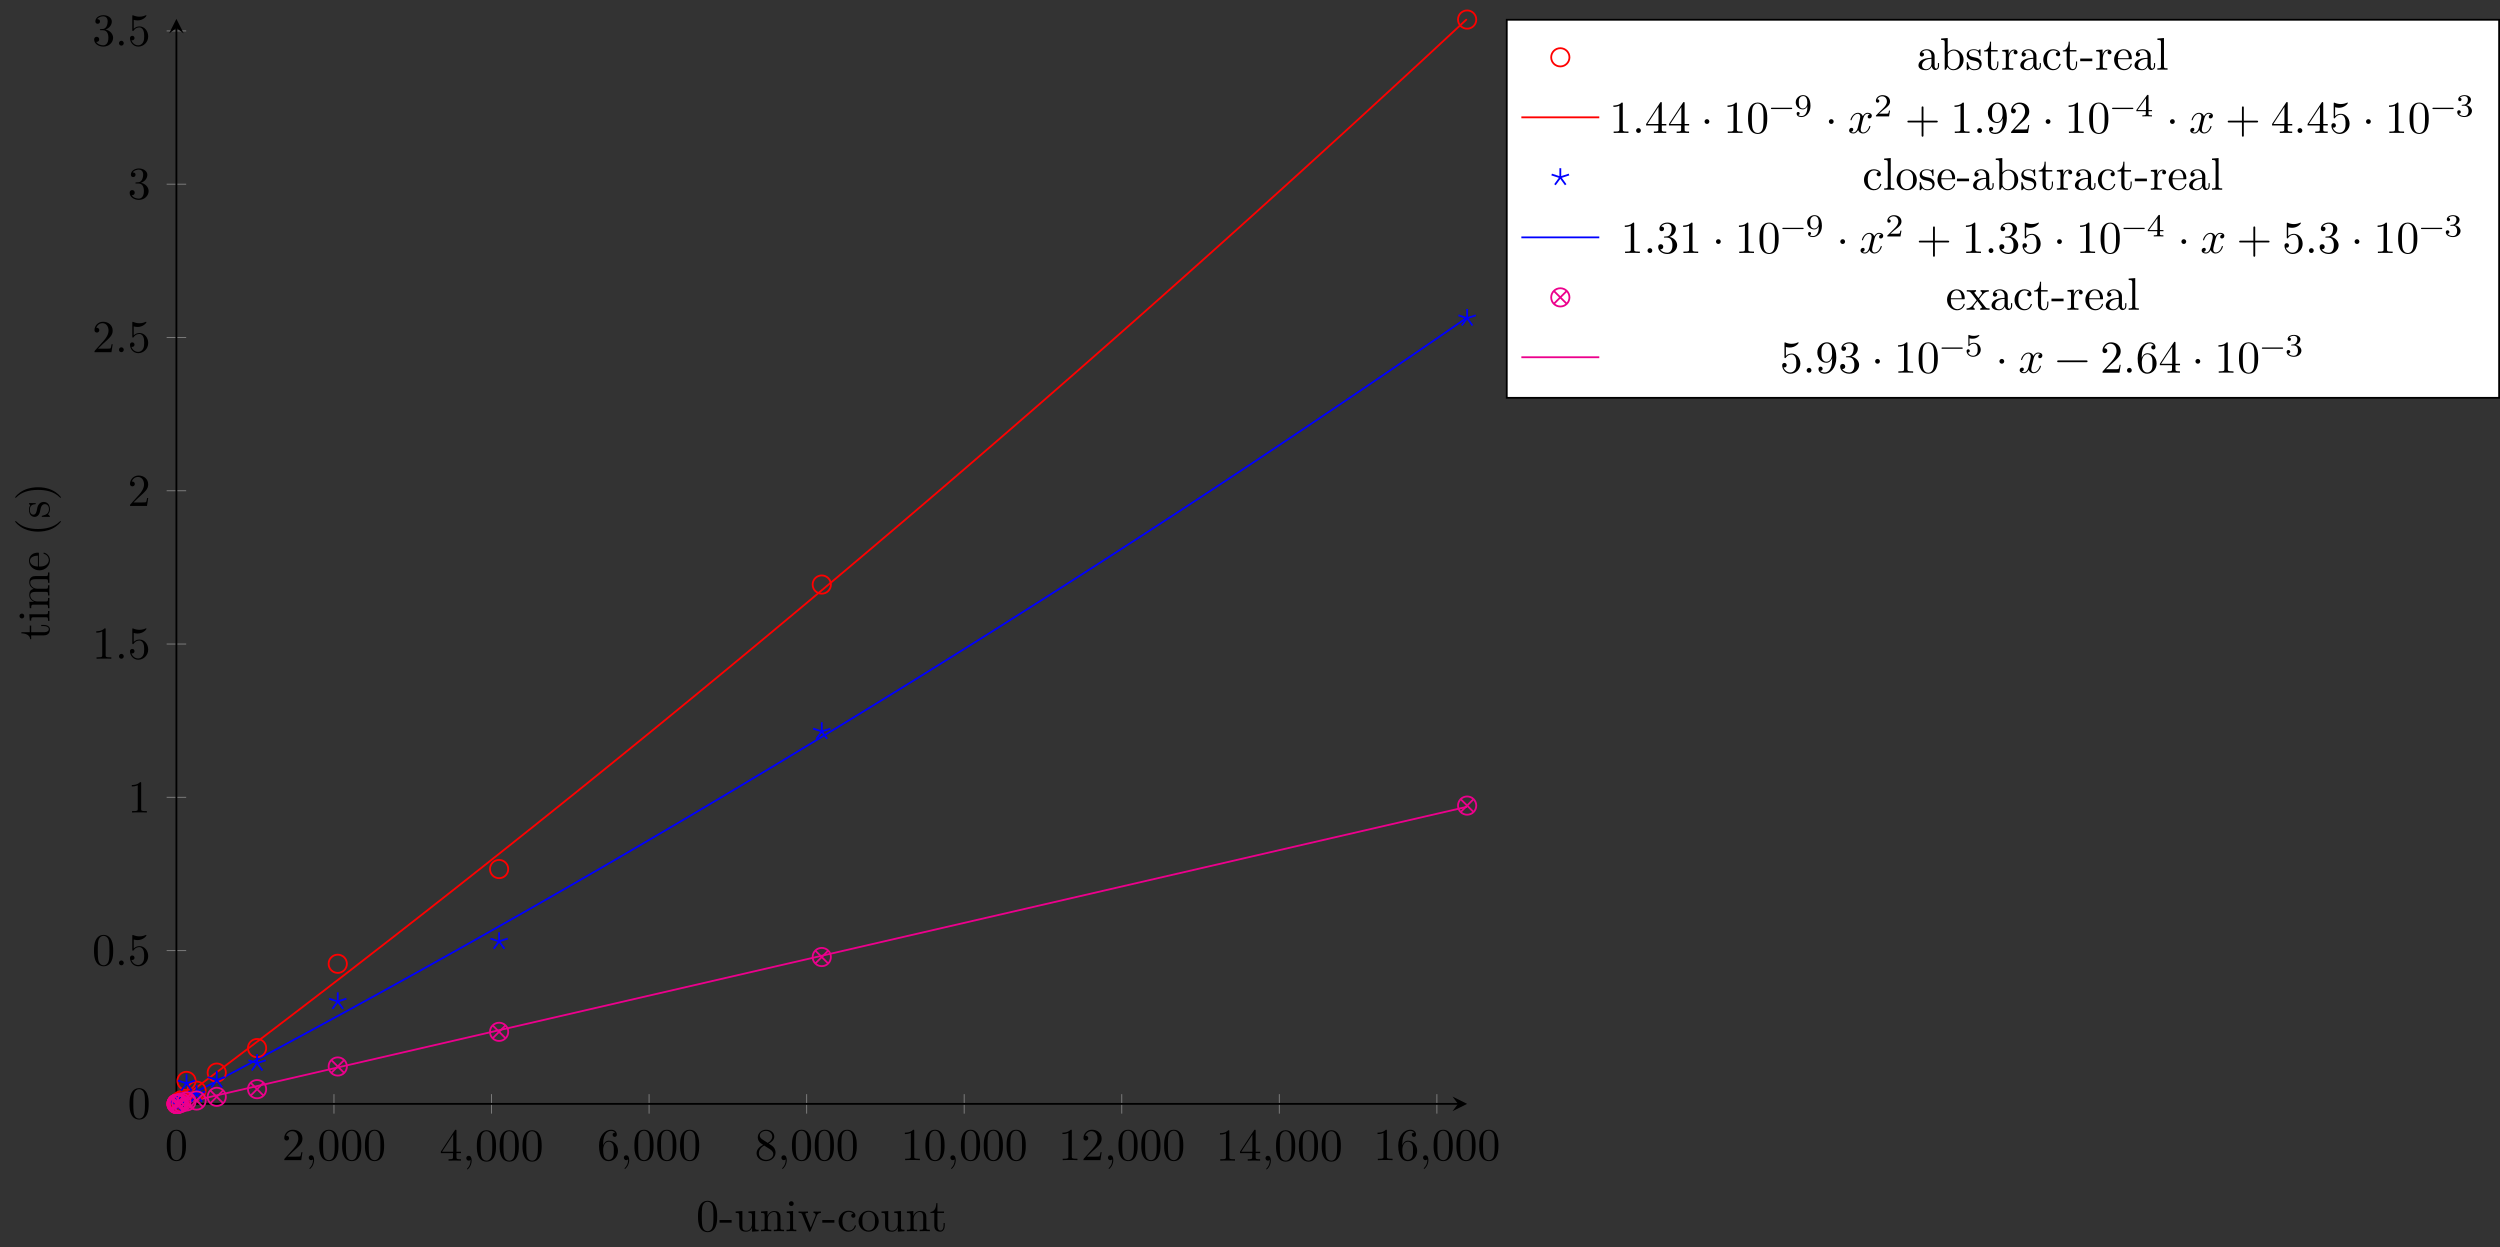<?xml version="1.0" encoding="UTF-8"?>
<svg xmlns="http://www.w3.org/2000/svg" xmlns:xlink="http://www.w3.org/1999/xlink" width="545.618pt" height="272.247pt" viewBox="0 0 545.618 272.247" version="1.1">
<rect x="0" y="0" width="545.618" height="272.247" fill="#333333" stroke="none"/>
<defs>
<g>
<symbol overflow="visible" id="glyph0-0">
<path style="stroke:none;" d=""/>
</symbol>
<symbol overflow="visible" id="glyph0-1">
<path style="stroke:none;" d="M 4.578 -3.188 C 4.578 -3.984 4.531 -4.781 4.188 -5.516 C 3.734 -6.484 2.906 -6.641 2.5 -6.641 C 1.891 -6.641 1.172 -6.375 0.75 -5.453 C 0.438 -4.766 0.391 -3.984 0.391 -3.188 C 0.391 -2.438 0.422 -1.547 0.844 -0.781 C 1.266 0.016 2 0.219 2.484 0.219 C 3.016 0.219 3.781 0.016 4.219 -0.938 C 4.531 -1.625 4.578 -2.406 4.578 -3.188 Z M 3.766 -3.312 C 3.766 -2.562 3.766 -1.891 3.656 -1.25 C 3.5 -0.297 2.938 0 2.484 0 C 2.094 0 1.5 -0.25 1.328 -1.203 C 1.219 -1.797 1.219 -2.719 1.219 -3.312 C 1.219 -3.953 1.219 -4.609 1.297 -5.141 C 1.484 -6.328 2.234 -6.422 2.484 -6.422 C 2.812 -6.422 3.469 -6.234 3.656 -5.25 C 3.766 -4.688 3.766 -3.938 3.766 -3.312 Z M 3.766 -3.312 "/>
</symbol>
<symbol overflow="visible" id="glyph0-2">
<path style="stroke:none;" d="M 4.469 -1.734 L 4.234 -1.734 C 4.172 -1.438 4.109 -1 4 -0.844 C 3.938 -0.766 3.281 -0.766 3.062 -0.766 L 1.266 -0.766 L 2.328 -1.797 C 3.875 -3.172 4.469 -3.703 4.469 -4.703 C 4.469 -5.844 3.578 -6.641 2.359 -6.641 C 1.234 -6.641 0.5 -5.719 0.5 -4.828 C 0.5 -4.281 1 -4.281 1.031 -4.281 C 1.203 -4.281 1.547 -4.391 1.547 -4.812 C 1.547 -5.062 1.359 -5.328 1.016 -5.328 C 0.938 -5.328 0.922 -5.328 0.891 -5.312 C 1.109 -5.969 1.656 -6.328 2.234 -6.328 C 3.141 -6.328 3.562 -5.516 3.562 -4.703 C 3.562 -3.906 3.078 -3.125 2.516 -2.5 L 0.609 -0.375 C 0.5 -0.266 0.5 -0.234 0.5 0 L 4.203 0 Z M 4.469 -1.734 "/>
</symbol>
<symbol overflow="visible" id="glyph0-3">
<path style="stroke:none;" d="M 2.031 -0.016 C 2.031 -0.672 1.781 -1.062 1.391 -1.062 C 1.062 -1.062 0.859 -0.812 0.859 -0.531 C 0.859 -0.266 1.062 0 1.391 0 C 1.5 0 1.641 -0.047 1.734 -0.125 C 1.766 -0.156 1.781 -0.156 1.781 -0.156 C 1.781 -0.156 1.797 -0.156 1.797 -0.016 C 1.797 0.734 1.453 1.328 1.125 1.656 C 1.016 1.766 1.016 1.781 1.016 1.812 C 1.016 1.891 1.062 1.922 1.109 1.922 C 1.219 1.922 2.031 1.156 2.031 -0.016 Z M 2.031 -0.016 "/>
</symbol>
<symbol overflow="visible" id="glyph0-4">
<path style="stroke:none;" d="M 4.688 -1.641 L 4.688 -1.953 L 3.703 -1.953 L 3.703 -6.484 C 3.703 -6.688 3.703 -6.75 3.531 -6.75 C 3.453 -6.75 3.422 -6.75 3.344 -6.625 L 0.281 -1.953 L 0.281 -1.641 L 2.938 -1.641 L 2.938 -0.781 C 2.938 -0.422 2.906 -0.312 2.172 -0.312 L 1.969 -0.312 L 1.969 0 C 2.375 -0.031 2.891 -0.031 3.312 -0.031 C 3.734 -0.031 4.25 -0.031 4.672 0 L 4.672 -0.312 L 4.453 -0.312 C 3.719 -0.312 3.703 -0.422 3.703 -0.781 L 3.703 -1.641 Z M 2.984 -1.953 L 0.562 -1.953 L 2.984 -5.672 Z M 2.984 -1.953 "/>
</symbol>
<symbol overflow="visible" id="glyph0-5">
<path style="stroke:none;" d="M 4.562 -2.031 C 4.562 -3.297 3.672 -4.25 2.562 -4.25 C 1.891 -4.25 1.516 -3.75 1.312 -3.266 L 1.312 -3.516 C 1.312 -6.031 2.547 -6.391 3.062 -6.391 C 3.297 -6.391 3.719 -6.328 3.938 -5.984 C 3.781 -5.984 3.391 -5.984 3.391 -5.547 C 3.391 -5.234 3.625 -5.078 3.844 -5.078 C 4 -5.078 4.312 -5.172 4.312 -5.562 C 4.312 -6.156 3.875 -6.641 3.047 -6.641 C 1.766 -6.641 0.422 -5.359 0.422 -3.156 C 0.422 -0.484 1.578 0.219 2.5 0.219 C 3.609 0.219 4.562 -0.719 4.562 -2.031 Z M 3.656 -2.047 C 3.656 -1.562 3.656 -1.062 3.484 -0.703 C 3.188 -0.109 2.734 -0.062 2.5 -0.062 C 1.875 -0.062 1.578 -0.656 1.516 -0.812 C 1.328 -1.281 1.328 -2.078 1.328 -2.25 C 1.328 -3.031 1.656 -4.031 2.547 -4.031 C 2.719 -4.031 3.172 -4.031 3.484 -3.406 C 3.656 -3.047 3.656 -2.531 3.656 -2.047 Z M 3.656 -2.047 "/>
</symbol>
<symbol overflow="visible" id="glyph0-6">
<path style="stroke:none;" d="M 4.562 -1.672 C 4.562 -2.031 4.453 -2.484 4.062 -2.906 C 3.875 -3.109 3.719 -3.203 3.078 -3.609 C 3.797 -3.984 4.281 -4.5 4.281 -5.156 C 4.281 -6.078 3.406 -6.641 2.5 -6.641 C 1.5 -6.641 0.688 -5.906 0.688 -4.969 C 0.688 -4.797 0.703 -4.344 1.125 -3.875 C 1.234 -3.766 1.609 -3.516 1.859 -3.344 C 1.281 -3.047 0.422 -2.5 0.422 -1.5 C 0.422 -0.453 1.438 0.219 2.484 0.219 C 3.609 0.219 4.562 -0.609 4.562 -1.672 Z M 3.844 -5.156 C 3.844 -4.578 3.453 -4.109 2.859 -3.766 L 1.625 -4.562 C 1.172 -4.859 1.125 -5.188 1.125 -5.359 C 1.125 -5.969 1.781 -6.391 2.484 -6.391 C 3.203 -6.391 3.844 -5.875 3.844 -5.156 Z M 4.062 -1.312 C 4.062 -0.578 3.312 -0.062 2.5 -0.062 C 1.641 -0.062 0.922 -0.672 0.922 -1.5 C 0.922 -2.078 1.234 -2.719 2.078 -3.188 L 3.312 -2.406 C 3.594 -2.219 4.062 -1.922 4.062 -1.312 Z M 4.062 -1.312 "/>
</symbol>
<symbol overflow="visible" id="glyph0-7">
<path style="stroke:none;" d="M 4.172 0 L 4.172 -0.312 L 3.859 -0.312 C 2.953 -0.312 2.938 -0.422 2.938 -0.781 L 2.938 -6.375 C 2.938 -6.625 2.938 -6.641 2.703 -6.641 C 2.078 -6 1.203 -6 0.891 -6 L 0.891 -5.688 C 1.094 -5.688 1.672 -5.688 2.188 -5.953 L 2.188 -0.781 C 2.188 -0.422 2.156 -0.312 1.266 -0.312 L 0.953 -0.312 L 0.953 0 C 1.297 -0.031 2.156 -0.031 2.562 -0.031 C 2.953 -0.031 3.828 -0.031 4.172 0 Z M 4.172 0 "/>
</symbol>
<symbol overflow="visible" id="glyph0-8">
<path style="stroke:none;" d="M 1.906 -0.531 C 1.906 -0.812 1.672 -1.062 1.391 -1.062 C 1.094 -1.062 0.859 -0.812 0.859 -0.531 C 0.859 -0.234 1.094 0 1.391 0 C 1.672 0 1.906 -0.234 1.906 -0.531 Z M 1.906 -0.531 "/>
</symbol>
<symbol overflow="visible" id="glyph0-9">
<path style="stroke:none;" d="M 4.469 -2 C 4.469 -3.188 3.656 -4.188 2.578 -4.188 C 2.109 -4.188 1.672 -4.031 1.312 -3.672 L 1.312 -5.625 C 1.516 -5.562 1.844 -5.5 2.156 -5.5 C 3.391 -5.5 4.094 -6.406 4.094 -6.531 C 4.094 -6.594 4.062 -6.641 3.984 -6.641 C 3.984 -6.641 3.953 -6.641 3.906 -6.609 C 3.703 -6.516 3.219 -6.312 2.547 -6.312 C 2.156 -6.312 1.688 -6.391 1.219 -6.594 C 1.141 -6.625 1.109 -6.625 1.109 -6.625 C 1 -6.625 1 -6.547 1 -6.391 L 1 -3.438 C 1 -3.266 1 -3.188 1.141 -3.188 C 1.219 -3.188 1.234 -3.203 1.281 -3.266 C 1.391 -3.422 1.75 -3.969 2.562 -3.969 C 3.078 -3.969 3.328 -3.516 3.406 -3.328 C 3.562 -2.953 3.594 -2.578 3.594 -2.078 C 3.594 -1.719 3.594 -1.125 3.344 -0.703 C 3.109 -0.312 2.734 -0.062 2.281 -0.062 C 1.562 -0.062 0.984 -0.594 0.812 -1.172 C 0.844 -1.172 0.875 -1.156 0.984 -1.156 C 1.312 -1.156 1.484 -1.406 1.484 -1.641 C 1.484 -1.891 1.312 -2.141 0.984 -2.141 C 0.844 -2.141 0.5 -2.062 0.5 -1.609 C 0.5 -0.75 1.188 0.219 2.297 0.219 C 3.453 0.219 4.469 -0.734 4.469 -2 Z M 4.469 -2 "/>
</symbol>
<symbol overflow="visible" id="glyph0-10">
<path style="stroke:none;" d="M 4.562 -1.703 C 4.562 -2.516 3.922 -3.297 2.891 -3.516 C 3.703 -3.781 4.281 -4.469 4.281 -5.266 C 4.281 -6.078 3.406 -6.641 2.453 -6.641 C 1.453 -6.641 0.688 -6.047 0.688 -5.281 C 0.688 -4.953 0.906 -4.766 1.203 -4.766 C 1.5 -4.766 1.703 -4.984 1.703 -5.281 C 1.703 -5.766 1.234 -5.766 1.094 -5.766 C 1.391 -6.266 2.047 -6.391 2.406 -6.391 C 2.828 -6.391 3.375 -6.172 3.375 -5.281 C 3.375 -5.156 3.344 -4.578 3.094 -4.141 C 2.797 -3.656 2.453 -3.625 2.203 -3.625 C 2.125 -3.609 1.891 -3.594 1.812 -3.594 C 1.734 -3.578 1.672 -3.562 1.672 -3.469 C 1.672 -3.359 1.734 -3.359 1.906 -3.359 L 2.344 -3.359 C 3.156 -3.359 3.531 -2.688 3.531 -1.703 C 3.531 -0.344 2.844 -0.062 2.406 -0.062 C 1.969 -0.062 1.219 -0.234 0.875 -0.812 C 1.219 -0.766 1.531 -0.984 1.531 -1.359 C 1.531 -1.719 1.266 -1.922 0.984 -1.922 C 0.734 -1.922 0.422 -1.781 0.422 -1.344 C 0.422 -0.438 1.344 0.219 2.438 0.219 C 3.656 0.219 4.562 -0.688 4.562 -1.703 Z M 4.562 -1.703 "/>
</symbol>
<symbol overflow="visible" id="glyph0-11">
<path style="stroke:none;" d="M 1.906 -2.5 C 1.906 -2.781 1.672 -3.016 1.391 -3.016 C 1.094 -3.016 0.859 -2.781 0.859 -2.5 C 0.859 -2.203 1.094 -1.969 1.391 -1.969 C 1.672 -1.969 1.906 -2.203 1.906 -2.5 Z M 1.906 -2.5 "/>
</symbol>
<symbol overflow="visible" id="glyph0-12">
<path style="stroke:none;" d="M 5.25 -3.75 C 5.25 -4.266 4.672 -4.406 4.328 -4.406 C 3.75 -4.406 3.406 -3.875 3.281 -3.656 C 3.031 -4.312 2.5 -4.406 2.203 -4.406 C 1.172 -4.406 0.594 -3.125 0.594 -2.875 C 0.594 -2.766 0.719 -2.766 0.719 -2.766 C 0.797 -2.766 0.828 -2.797 0.844 -2.875 C 1.188 -3.938 1.844 -4.188 2.188 -4.188 C 2.375 -4.188 2.719 -4.094 2.719 -3.516 C 2.719 -3.203 2.547 -2.547 2.188 -1.141 C 2.031 -0.531 1.672 -0.109 1.234 -0.109 C 1.172 -0.109 0.953 -0.109 0.734 -0.234 C 0.984 -0.297 1.203 -0.5 1.203 -0.781 C 1.203 -1.047 0.984 -1.125 0.844 -1.125 C 0.531 -1.125 0.297 -0.875 0.297 -0.547 C 0.297 -0.094 0.781 0.109 1.219 0.109 C 1.891 0.109 2.25 -0.594 2.266 -0.641 C 2.391 -0.281 2.75 0.109 3.344 0.109 C 4.375 0.109 4.938 -1.172 4.938 -1.422 C 4.938 -1.531 4.859 -1.531 4.828 -1.531 C 4.734 -1.531 4.719 -1.484 4.688 -1.422 C 4.359 -0.344 3.688 -0.109 3.375 -0.109 C 2.984 -0.109 2.828 -0.422 2.828 -0.766 C 2.828 -0.984 2.875 -1.203 2.984 -1.641 L 3.328 -3.016 C 3.391 -3.266 3.625 -4.188 4.312 -4.188 C 4.359 -4.188 4.609 -4.188 4.812 -4.062 C 4.531 -4 4.344 -3.766 4.344 -3.516 C 4.344 -3.359 4.453 -3.172 4.719 -3.172 C 4.938 -3.172 5.25 -3.344 5.25 -3.75 Z M 5.25 -3.75 "/>
</symbol>
<symbol overflow="visible" id="glyph0-13">
<path style="stroke:none;" d="M 7.203 -2.5 C 7.203 -2.609 7.109 -2.688 7 -2.688 L 4.078 -2.688 L 4.078 -5.609 C 4.078 -5.719 3.984 -5.812 3.875 -5.812 C 3.766 -5.812 3.672 -5.719 3.672 -5.609 L 3.672 -2.688 L 0.75 -2.688 C 0.641 -2.688 0.562 -2.609 0.562 -2.5 C 0.562 -2.375 0.641 -2.297 0.75 -2.297 L 3.672 -2.297 L 3.672 0.625 C 3.672 0.734 3.766 0.828 3.875 0.828 C 3.984 0.828 4.078 0.734 4.078 0.625 L 4.078 -2.297 L 7 -2.297 C 7.109 -2.297 7.203 -2.375 7.203 -2.5 Z M 7.203 -2.5 "/>
</symbol>
<symbol overflow="visible" id="glyph0-14">
<path style="stroke:none;" d="M 4.562 -3.281 C 4.562 -5.969 3.406 -6.641 2.516 -6.641 C 1.969 -6.641 1.484 -6.453 1.062 -6.016 C 0.641 -5.562 0.422 -5.141 0.422 -4.391 C 0.422 -3.156 1.297 -2.172 2.406 -2.172 C 3.016 -2.172 3.422 -2.594 3.656 -3.172 L 3.656 -2.844 C 3.656 -0.516 2.625 -0.062 2.047 -0.062 C 1.875 -0.062 1.328 -0.078 1.062 -0.422 C 1.5 -0.422 1.578 -0.703 1.578 -0.875 C 1.578 -1.188 1.344 -1.328 1.125 -1.328 C 0.969 -1.328 0.672 -1.25 0.672 -0.859 C 0.672 -0.188 1.203 0.219 2.047 0.219 C 3.344 0.219 4.562 -1.141 4.562 -3.281 Z M 3.641 -4.203 C 3.641 -3.375 3.297 -2.406 2.422 -2.406 C 2.266 -2.406 1.797 -2.406 1.5 -3.031 C 1.312 -3.406 1.312 -3.891 1.312 -4.391 C 1.312 -4.922 1.312 -5.391 1.531 -5.766 C 1.797 -6.266 2.172 -6.391 2.516 -6.391 C 2.984 -6.391 3.312 -6.047 3.484 -5.609 C 3.594 -5.281 3.641 -4.656 3.641 -4.203 Z M 3.641 -4.203 "/>
</symbol>
<symbol overflow="visible" id="glyph0-15">
<path style="stroke:none;" d="M 7.203 -2.5 C 7.203 -2.609 7.109 -2.688 7 -2.688 L 0.75 -2.688 C 0.641 -2.688 0.562 -2.609 0.562 -2.5 C 0.562 -2.375 0.641 -2.297 0.75 -2.297 L 7 -2.297 C 7.109 -2.297 7.203 -2.375 7.203 -2.5 Z M 7.203 -2.5 "/>
</symbol>
<symbol overflow="visible" id="glyph1-0">
<path style="stroke:none;" d=""/>
</symbol>
<symbol overflow="visible" id="glyph1-1">
<path style="stroke:none;" d="M 4.578 -3.188 C 4.578 -3.984 4.531 -4.781 4.188 -5.516 C 3.734 -6.484 2.906 -6.641 2.5 -6.641 C 1.891 -6.641 1.172 -6.375 0.75 -5.453 C 0.438 -4.766 0.391 -3.984 0.391 -3.188 C 0.391 -2.438 0.422 -1.547 0.844 -0.781 C 1.266 0.016 2 0.219 2.484 0.219 C 3.016 0.219 3.781 0.016 4.219 -0.938 C 4.531 -1.625 4.578 -2.406 4.578 -3.188 Z M 3.766 -3.312 C 3.766 -2.562 3.766 -1.891 3.656 -1.25 C 3.5 -0.297 2.938 0 2.484 0 C 2.094 0 1.5 -0.25 1.328 -1.203 C 1.219 -1.797 1.219 -2.719 1.219 -3.312 C 1.219 -3.953 1.219 -4.609 1.297 -5.141 C 1.484 -6.328 2.234 -6.422 2.484 -6.422 C 2.812 -6.422 3.469 -6.234 3.656 -5.25 C 3.766 -4.688 3.766 -3.938 3.766 -3.312 Z M 3.766 -3.312 "/>
</symbol>
<symbol overflow="visible" id="glyph1-2">
<path style="stroke:none;" d="M 2.75 -1.859 L 2.75 -2.438 L 0.109 -2.438 L 0.109 -1.859 Z M 2.75 -1.859 "/>
</symbol>
<symbol overflow="visible" id="glyph1-3">
<path style="stroke:none;" d="M 5.328 0 L 5.328 -0.312 C 4.641 -0.312 4.562 -0.375 4.562 -0.875 L 4.562 -4.406 L 3.094 -4.297 L 3.094 -3.984 C 3.781 -3.984 3.875 -3.922 3.875 -3.422 L 3.875 -1.656 C 3.875 -0.781 3.391 -0.109 2.656 -0.109 C 1.828 -0.109 1.781 -0.578 1.781 -1.094 L 1.781 -4.406 L 0.312 -4.297 L 0.312 -3.984 C 1.094 -3.984 1.094 -3.953 1.094 -3.078 L 1.094 -1.578 C 1.094 -0.797 1.094 0.109 2.609 0.109 C 3.172 0.109 3.609 -0.172 3.891 -0.781 L 3.891 0.109 Z M 5.328 0 "/>
</symbol>
<symbol overflow="visible" id="glyph1-4">
<path style="stroke:none;" d="M 5.328 0 L 5.328 -0.312 C 4.812 -0.312 4.562 -0.312 4.562 -0.609 L 4.562 -2.516 C 4.562 -3.375 4.562 -3.672 4.25 -4.031 C 4.109 -4.203 3.781 -4.406 3.203 -4.406 C 2.469 -4.406 2 -3.984 1.719 -3.359 L 1.719 -4.406 L 0.312 -4.297 L 0.312 -3.984 C 1.016 -3.984 1.094 -3.922 1.094 -3.422 L 1.094 -0.75 C 1.094 -0.312 0.984 -0.312 0.312 -0.312 L 0.312 0 L 1.453 -0.031 L 2.562 0 L 2.562 -0.312 C 1.891 -0.312 1.781 -0.312 1.781 -0.75 L 1.781 -2.594 C 1.781 -3.625 2.5 -4.188 3.125 -4.188 C 3.766 -4.188 3.875 -3.656 3.875 -3.078 L 3.875 -0.75 C 3.875 -0.312 3.766 -0.312 3.094 -0.312 L 3.094 0 L 4.219 -0.031 Z M 5.328 0 "/>
</symbol>
<symbol overflow="visible" id="glyph1-5">
<path style="stroke:none;" d="M 2.469 0 L 2.469 -0.312 C 1.797 -0.312 1.766 -0.359 1.766 -0.75 L 1.766 -4.406 L 0.375 -4.297 L 0.375 -3.984 C 1.016 -3.984 1.109 -3.922 1.109 -3.438 L 1.109 -0.75 C 1.109 -0.312 1 -0.312 0.328 -0.312 L 0.328 0 L 1.422 -0.031 C 1.781 -0.031 2.125 -0.016 2.469 0 Z M 1.906 -6.016 C 1.906 -6.297 1.688 -6.547 1.391 -6.547 C 1.047 -6.547 0.844 -6.266 0.844 -6.016 C 0.844 -5.75 1.078 -5.5 1.375 -5.5 C 1.719 -5.5 1.906 -5.766 1.906 -6.016 Z M 1.906 -6.016 "/>
</symbol>
<symbol overflow="visible" id="glyph1-6">
<path style="stroke:none;" d="M 5.062 -3.984 L 5.062 -4.297 C 4.828 -4.281 4.547 -4.266 4.312 -4.266 L 3.453 -4.297 L 3.453 -3.984 C 3.812 -3.984 3.922 -3.75 3.922 -3.562 C 3.922 -3.469 3.906 -3.422 3.875 -3.312 L 2.844 -0.781 L 1.734 -3.562 C 1.672 -3.688 1.672 -3.734 1.672 -3.734 C 1.672 -3.984 2.062 -3.984 2.25 -3.984 L 2.25 -4.297 L 1.156 -4.266 C 0.891 -4.266 0.484 -4.281 0.188 -4.297 L 0.188 -3.984 C 0.812 -3.984 0.859 -3.922 0.984 -3.625 L 2.422 -0.078 C 2.484 0.062 2.5 0.109 2.625 0.109 C 2.766 0.109 2.797 0.016 2.844 -0.078 L 4.141 -3.312 C 4.234 -3.547 4.406 -3.984 5.062 -3.984 Z M 5.062 -3.984 "/>
</symbol>
<symbol overflow="visible" id="glyph1-7">
<path style="stroke:none;" d="M 4.141 -1.188 C 4.141 -1.281 4.031 -1.281 4 -1.281 C 3.922 -1.281 3.891 -1.25 3.875 -1.188 C 3.594 -0.266 2.938 -0.141 2.578 -0.141 C 2.047 -0.141 1.172 -0.562 1.172 -2.172 C 1.172 -3.797 1.984 -4.219 2.516 -4.219 C 2.609 -4.219 3.234 -4.203 3.578 -3.844 C 3.172 -3.812 3.109 -3.516 3.109 -3.391 C 3.109 -3.125 3.297 -2.938 3.562 -2.938 C 3.828 -2.938 4.031 -3.094 4.031 -3.406 C 4.031 -4.078 3.266 -4.469 2.5 -4.469 C 1.25 -4.469 0.344 -3.391 0.344 -2.156 C 0.344 -0.875 1.328 0.109 2.484 0.109 C 3.812 0.109 4.141 -1.094 4.141 -1.188 Z M 4.141 -1.188 "/>
</symbol>
<symbol overflow="visible" id="glyph1-8">
<path style="stroke:none;" d="M 4.688 -2.141 C 4.688 -3.406 3.703 -4.469 2.5 -4.469 C 1.25 -4.469 0.281 -3.375 0.281 -2.141 C 0.281 -0.844 1.312 0.109 2.484 0.109 C 3.688 0.109 4.688 -0.875 4.688 -2.141 Z M 3.875 -2.219 C 3.875 -1.859 3.875 -1.312 3.656 -0.875 C 3.422 -0.422 2.984 -0.141 2.5 -0.141 C 2.062 -0.141 1.625 -0.344 1.359 -0.812 C 1.109 -1.25 1.109 -1.859 1.109 -2.219 C 1.109 -2.609 1.109 -3.141 1.344 -3.578 C 1.609 -4.031 2.078 -4.25 2.484 -4.25 C 2.922 -4.25 3.344 -4.031 3.609 -3.594 C 3.875 -3.172 3.875 -2.594 3.875 -2.219 Z M 3.875 -2.219 "/>
</symbol>
<symbol overflow="visible" id="glyph1-9">
<path style="stroke:none;" d="M 3.312 -1.234 L 3.312 -1.797 L 3.062 -1.797 L 3.062 -1.25 C 3.062 -0.516 2.766 -0.141 2.391 -0.141 C 1.719 -0.141 1.719 -1.047 1.719 -1.219 L 1.719 -3.984 L 3.156 -3.984 L 3.156 -4.297 L 1.719 -4.297 L 1.719 -6.125 L 1.469 -6.125 C 1.469 -5.312 1.172 -4.25 0.188 -4.203 L 0.188 -3.984 L 1.031 -3.984 L 1.031 -1.234 C 1.031 -0.016 1.969 0.109 2.328 0.109 C 3.031 0.109 3.312 -0.594 3.312 -1.234 Z M 3.312 -1.234 "/>
</symbol>
<symbol overflow="visible" id="glyph1-10">
<path style="stroke:none;" d="M 4.812 -0.891 L 4.812 -1.453 L 4.562 -1.453 L 4.562 -0.891 C 4.562 -0.312 4.312 -0.25 4.203 -0.25 C 3.875 -0.25 3.844 -0.703 3.844 -0.75 L 3.844 -2.734 C 3.844 -3.156 3.844 -3.547 3.484 -3.922 C 3.094 -4.312 2.594 -4.469 2.109 -4.469 C 1.297 -4.469 0.609 -4 0.609 -3.344 C 0.609 -3.047 0.812 -2.875 1.062 -2.875 C 1.344 -2.875 1.531 -3.078 1.531 -3.328 C 1.531 -3.453 1.469 -3.781 1.016 -3.781 C 1.281 -4.141 1.781 -4.25 2.094 -4.25 C 2.578 -4.25 3.156 -3.859 3.156 -2.969 L 3.156 -2.609 C 2.641 -2.578 1.938 -2.547 1.312 -2.25 C 0.562 -1.906 0.312 -1.391 0.312 -0.953 C 0.312 -0.141 1.281 0.109 1.906 0.109 C 2.578 0.109 3.031 -0.297 3.219 -0.75 C 3.266 -0.359 3.531 0.062 4 0.062 C 4.203 0.062 4.812 -0.078 4.812 -0.891 Z M 3.156 -1.391 C 3.156 -0.453 2.438 -0.109 1.984 -0.109 C 1.5 -0.109 1.094 -0.453 1.094 -0.953 C 1.094 -1.5 1.5 -2.328 3.156 -2.391 Z M 3.156 -1.391 "/>
</symbol>
<symbol overflow="visible" id="glyph1-11">
<path style="stroke:none;" d="M 5.188 -2.156 C 5.188 -3.422 4.219 -4.406 3.078 -4.406 C 2.297 -4.406 1.875 -3.938 1.719 -3.766 L 1.719 -6.922 L 0.281 -6.812 L 0.281 -6.5 C 0.984 -6.5 1.062 -6.438 1.062 -5.938 L 1.062 0 L 1.312 0 L 1.672 -0.625 C 1.812 -0.391 2.234 0.109 2.969 0.109 C 4.156 0.109 5.188 -0.875 5.188 -2.156 Z M 4.359 -2.156 C 4.359 -1.797 4.344 -1.203 4.062 -0.75 C 3.844 -0.438 3.469 -0.109 2.938 -0.109 C 2.484 -0.109 2.125 -0.344 1.891 -0.719 C 1.75 -0.922 1.75 -0.953 1.75 -1.141 L 1.75 -3.188 C 1.75 -3.375 1.75 -3.391 1.859 -3.547 C 2.25 -4.109 2.797 -4.188 3.031 -4.188 C 3.484 -4.188 3.844 -3.922 4.078 -3.547 C 4.344 -3.141 4.359 -2.578 4.359 -2.156 Z M 4.359 -2.156 "/>
</symbol>
<symbol overflow="visible" id="glyph1-12">
<path style="stroke:none;" d="M 3.594 -1.281 C 3.594 -1.797 3.297 -2.109 3.172 -2.219 C 2.844 -2.547 2.453 -2.625 2.031 -2.703 C 1.469 -2.812 0.812 -2.938 0.812 -3.516 C 0.812 -3.875 1.062 -4.281 1.922 -4.281 C 3.016 -4.281 3.078 -3.375 3.094 -3.078 C 3.094 -2.984 3.203 -2.984 3.203 -2.984 C 3.344 -2.984 3.344 -3.031 3.344 -3.219 L 3.344 -4.234 C 3.344 -4.391 3.344 -4.469 3.234 -4.469 C 3.188 -4.469 3.156 -4.469 3.031 -4.344 C 3 -4.312 2.906 -4.219 2.859 -4.188 C 2.484 -4.469 2.078 -4.469 1.922 -4.469 C 0.703 -4.469 0.328 -3.797 0.328 -3.234 C 0.328 -2.891 0.484 -2.609 0.75 -2.391 C 1.078 -2.141 1.359 -2.078 2.078 -1.938 C 2.297 -1.891 3.109 -1.734 3.109 -1.016 C 3.109 -0.516 2.766 -0.109 1.984 -0.109 C 1.141 -0.109 0.781 -0.672 0.594 -1.531 C 0.562 -1.656 0.562 -1.688 0.453 -1.688 C 0.328 -1.688 0.328 -1.625 0.328 -1.453 L 0.328 -0.125 C 0.328 0.047 0.328 0.109 0.438 0.109 C 0.484 0.109 0.5 0.094 0.688 -0.094 C 0.703 -0.109 0.703 -0.125 0.891 -0.312 C 1.328 0.094 1.781 0.109 1.984 0.109 C 3.125 0.109 3.594 -0.562 3.594 -1.281 Z M 3.594 -1.281 "/>
</symbol>
<symbol overflow="visible" id="glyph1-13">
<path style="stroke:none;" d="M 3.625 -3.797 C 3.625 -4.109 3.312 -4.406 2.891 -4.406 C 2.156 -4.406 1.797 -3.734 1.672 -3.312 L 1.672 -4.406 L 0.281 -4.297 L 0.281 -3.984 C 0.984 -3.984 1.062 -3.922 1.062 -3.422 L 1.062 -0.75 C 1.062 -0.312 0.953 -0.312 0.281 -0.312 L 0.281 0 L 1.422 -0.031 C 1.812 -0.031 2.281 -0.031 2.688 0 L 2.688 -0.312 L 2.469 -0.312 C 1.734 -0.312 1.719 -0.422 1.719 -0.781 L 1.719 -2.312 C 1.719 -3.297 2.141 -4.188 2.891 -4.188 C 2.953 -4.188 2.984 -4.188 3 -4.172 C 2.969 -4.172 2.766 -4.047 2.766 -3.781 C 2.766 -3.516 2.984 -3.359 3.203 -3.359 C 3.375 -3.359 3.625 -3.484 3.625 -3.797 Z M 3.625 -3.797 "/>
</symbol>
<symbol overflow="visible" id="glyph1-14">
<path style="stroke:none;" d="M 4.141 -1.188 C 4.141 -1.281 4.062 -1.312 4 -1.312 C 3.922 -1.312 3.891 -1.25 3.875 -1.172 C 3.531 -0.141 2.625 -0.141 2.531 -0.141 C 2.031 -0.141 1.641 -0.438 1.406 -0.812 C 1.109 -1.281 1.109 -1.938 1.109 -2.297 L 3.891 -2.297 C 4.109 -2.297 4.141 -2.297 4.141 -2.516 C 4.141 -3.5 3.594 -4.469 2.359 -4.469 C 1.203 -4.469 0.281 -3.438 0.281 -2.188 C 0.281 -0.859 1.328 0.109 2.469 0.109 C 3.688 0.109 4.141 -1 4.141 -1.188 Z M 3.484 -2.516 L 1.109 -2.516 C 1.172 -4 2.016 -4.25 2.359 -4.25 C 3.375 -4.25 3.484 -2.906 3.484 -2.516 Z M 3.484 -2.516 "/>
</symbol>
<symbol overflow="visible" id="glyph1-15">
<path style="stroke:none;" d="M 2.547 0 L 2.547 -0.312 C 1.875 -0.312 1.766 -0.312 1.766 -0.75 L 1.766 -6.922 L 0.328 -6.812 L 0.328 -6.5 C 1.031 -6.5 1.109 -6.438 1.109 -5.938 L 1.109 -0.75 C 1.109 -0.312 1 -0.312 0.328 -0.312 L 0.328 0 L 1.438 -0.031 Z M 2.547 0 "/>
</symbol>
<symbol overflow="visible" id="glyph1-16">
<path style="stroke:none;" d="M 5.141 0 L 5.141 -0.312 C 4.609 -0.312 4.422 -0.328 4.203 -0.625 L 2.859 -2.344 C 3.156 -2.719 3.531 -3.203 3.781 -3.469 C 4.094 -3.828 4.5 -3.984 4.969 -3.984 L 4.969 -4.297 C 4.703 -4.281 4.406 -4.266 4.141 -4.266 C 3.844 -4.266 3.312 -4.281 3.188 -4.297 L 3.188 -3.984 C 3.406 -3.969 3.484 -3.844 3.484 -3.672 C 3.484 -3.516 3.375 -3.391 3.328 -3.328 L 2.719 -2.547 L 1.938 -3.562 C 1.844 -3.656 1.844 -3.672 1.844 -3.734 C 1.844 -3.891 2 -3.984 2.188 -3.984 L 2.188 -4.297 L 1.109 -4.266 C 0.906 -4.266 0.438 -4.281 0.172 -4.297 L 0.172 -3.984 C 0.875 -3.984 0.875 -3.984 1.344 -3.375 L 2.328 -2.094 C 1.859 -1.5 1.859 -1.469 1.391 -0.906 C 0.922 -0.328 0.328 -0.312 0.125 -0.312 L 0.125 0 C 0.375 -0.016 0.688 -0.031 0.953 -0.031 L 1.891 0 L 1.891 -0.312 C 1.672 -0.344 1.609 -0.469 1.609 -0.625 C 1.609 -0.844 1.891 -1.172 2.5 -1.891 L 3.266 -0.891 C 3.344 -0.781 3.469 -0.625 3.469 -0.562 C 3.469 -0.469 3.375 -0.312 3.109 -0.312 L 3.109 0 L 4.188 -0.031 C 4.453 -0.031 4.844 -0.016 5.141 0 Z M 5.141 0 "/>
</symbol>
<symbol overflow="visible" id="glyph2-0">
<path style="stroke:none;" d=""/>
</symbol>
<symbol overflow="visible" id="glyph2-1">
<path style="stroke:none;" d="M -1.234 -3.312 L -1.797 -3.312 L -1.797 -3.062 L -1.25 -3.062 C -0.516 -3.062 -0.141 -2.766 -0.141 -2.391 C -0.141 -1.719 -1.047 -1.719 -1.219 -1.719 L -3.984 -1.719 L -3.984 -3.156 L -4.297 -3.156 L -4.297 -1.719 L -6.125 -1.719 L -6.125 -1.469 C -5.312 -1.469 -4.25 -1.172 -4.203 -0.188 L -3.984 -0.188 L -3.984 -1.031 L -1.234 -1.031 C -0.016 -1.031 0.109 -1.969 0.109 -2.328 C 0.109 -3.031 -0.594 -3.312 -1.234 -3.312 Z M -1.234 -3.312 "/>
</symbol>
<symbol overflow="visible" id="glyph2-2">
<path style="stroke:none;" d="M 0 -2.469 L -0.312 -2.469 C -0.312 -1.797 -0.359 -1.766 -0.75 -1.766 L -4.406 -1.766 L -4.297 -0.375 L -3.984 -0.375 C -3.984 -1.016 -3.922 -1.109 -3.438 -1.109 L -0.75 -1.109 C -0.312 -1.109 -0.312 -1 -0.312 -0.328 L 0 -0.328 L -0.031 -1.422 C -0.031 -1.781 -0.016 -2.125 0 -2.469 Z M -6.016 -1.906 C -6.297 -1.906 -6.547 -1.688 -6.547 -1.391 C -6.547 -1.047 -6.266 -0.844 -6.016 -0.844 C -5.75 -0.844 -5.5 -1.078 -5.5 -1.375 C -5.5 -1.719 -5.766 -1.906 -6.016 -1.906 Z M -6.016 -1.906 "/>
</symbol>
<symbol overflow="visible" id="glyph2-3">
<path style="stroke:none;" d="M 0 -8.109 L -0.312 -8.109 C -0.312 -7.594 -0.312 -7.344 -0.609 -7.328 L -2.516 -7.328 C -3.375 -7.328 -3.672 -7.328 -4.031 -7.016 C -4.203 -6.875 -4.406 -6.547 -4.406 -5.969 C -4.406 -5.141 -3.812 -4.688 -3.422 -4.531 C -4.297 -4.391 -4.406 -3.656 -4.406 -3.203 C -4.406 -2.469 -3.984 -2 -3.359 -1.719 L -4.406 -1.719 L -4.297 -0.312 L -3.984 -0.312 C -3.984 -1.016 -3.922 -1.094 -3.422 -1.094 L -0.75 -1.094 C -0.312 -1.094 -0.312 -0.984 -0.312 -0.312 L 0 -0.312 L -0.031 -1.453 L 0 -2.562 L -0.312 -2.562 C -0.312 -1.891 -0.312 -1.781 -0.75 -1.781 L -2.594 -1.781 C -3.625 -1.781 -4.188 -2.5 -4.188 -3.125 C -4.188 -3.766 -3.656 -3.875 -3.078 -3.875 L -0.75 -3.875 C -0.312 -3.875 -0.312 -3.766 -0.312 -3.094 L 0 -3.094 L -0.031 -4.219 L 0 -5.328 L -0.312 -5.328 C -0.312 -4.672 -0.312 -4.562 -0.75 -4.562 L -2.594 -4.562 C -3.625 -4.562 -4.188 -5.266 -4.188 -5.906 C -4.188 -6.531 -3.656 -6.641 -3.078 -6.641 L -0.75 -6.641 C -0.312 -6.641 -0.312 -6.531 -0.312 -5.859 L 0 -5.859 L -0.031 -6.984 Z M 0 -8.109 "/>
</symbol>
<symbol overflow="visible" id="glyph2-4">
<path style="stroke:none;" d="M -1.188 -4.141 C -1.281 -4.141 -1.312 -4.062 -1.312 -4 C -1.312 -3.922 -1.25 -3.891 -1.172 -3.875 C -0.141 -3.531 -0.141 -2.625 -0.141 -2.531 C -0.141 -2.031 -0.438 -1.641 -0.812 -1.406 C -1.281 -1.109 -1.938 -1.109 -2.297 -1.109 L -2.297 -3.891 C -2.297 -4.109 -2.297 -4.141 -2.516 -4.141 C -3.5 -4.141 -4.469 -3.594 -4.469 -2.359 C -4.469 -1.203 -3.438 -0.281 -2.188 -0.281 C -0.859 -0.281 0.109 -1.328 0.109 -2.469 C 0.109 -3.688 -1 -4.141 -1.188 -4.141 Z M -2.516 -3.484 L -2.516 -1.109 C -4 -1.172 -4.25 -2.016 -4.25 -2.359 C -4.25 -3.375 -2.906 -3.484 -2.516 -3.484 Z M -2.516 -3.484 "/>
</symbol>
<symbol overflow="visible" id="glyph2-5">
<path style="stroke:none;" d="M 2.391 -3.297 C 2.359 -3.297 2.344 -3.297 2.172 -3.125 C 0.922 -1.891 -0.969 -1.562 -2.5 -1.562 C -4.234 -1.562 -5.969 -1.938 -7.203 -3.172 C -7.328 -3.297 -7.344 -3.297 -7.375 -3.297 C -7.453 -3.297 -7.484 -3.266 -7.484 -3.203 C -7.484 -3.094 -6.797 -2.203 -5.531 -1.609 C -4.438 -1.109 -3.328 -0.984 -2.5 -0.984 C -1.719 -0.984 -0.516 -1.094 0.625 -1.641 C 1.844 -2.25 2.5 -3.094 2.5 -3.203 C 2.5 -3.266 2.469 -3.297 2.391 -3.297 Z M 2.391 -3.297 "/>
</symbol>
<symbol overflow="visible" id="glyph2-6">
<path style="stroke:none;" d="M -1.281 -3.594 C -1.797 -3.594 -2.109 -3.297 -2.219 -3.172 C -2.547 -2.844 -2.625 -2.453 -2.703 -2.031 C -2.812 -1.469 -2.938 -0.812 -3.516 -0.812 C -3.875 -0.812 -4.281 -1.062 -4.281 -1.922 C -4.281 -3.016 -3.375 -3.078 -3.078 -3.094 C -2.984 -3.094 -2.984 -3.203 -2.984 -3.203 C -2.984 -3.344 -3.031 -3.344 -3.219 -3.344 L -4.234 -3.344 C -4.391 -3.344 -4.469 -3.344 -4.469 -3.234 C -4.469 -3.188 -4.469 -3.156 -4.344 -3.031 C -4.312 -3 -4.219 -2.906 -4.188 -2.859 C -4.469 -2.484 -4.469 -2.078 -4.469 -1.922 C -4.469 -0.703 -3.797 -0.328 -3.234 -0.328 C -2.891 -0.328 -2.609 -0.484 -2.391 -0.75 C -2.141 -1.078 -2.078 -1.359 -1.938 -2.078 C -1.891 -2.297 -1.734 -3.109 -1.016 -3.109 C -0.516 -3.109 -0.109 -2.766 -0.109 -1.984 C -0.109 -1.141 -0.672 -0.781 -1.531 -0.594 C -1.656 -0.562 -1.688 -0.562 -1.688 -0.453 C -1.688 -0.328 -1.625 -0.328 -1.453 -0.328 L -0.125 -0.328 C 0.047 -0.328 0.109 -0.328 0.109 -0.438 C 0.109 -0.484 0.094 -0.5 -0.094 -0.688 C -0.109 -0.703 -0.125 -0.703 -0.312 -0.891 C 0.094 -1.328 0.109 -1.781 0.109 -1.984 C 0.109 -3.125 -0.562 -3.594 -1.281 -3.594 Z M -1.281 -3.594 "/>
</symbol>
<symbol overflow="visible" id="glyph2-7">
<path style="stroke:none;" d="M -2.5 -2.875 C -3.266 -2.875 -4.469 -2.766 -5.609 -2.219 C -6.828 -1.625 -7.484 -0.766 -7.484 -0.672 C -7.484 -0.609 -7.438 -0.562 -7.375 -0.562 C -7.344 -0.562 -7.328 -0.562 -7.141 -0.75 C -6.156 -1.734 -4.578 -2.297 -2.5 -2.297 C -0.781 -2.297 0.969 -1.938 2.219 -0.703 C 2.344 -0.562 2.359 -0.562 2.391 -0.562 C 2.453 -0.562 2.5 -0.609 2.5 -0.672 C 2.5 -0.766 1.812 -1.672 0.547 -2.25 C -0.547 -2.766 -1.656 -2.875 -2.5 -2.875 Z M -2.5 -2.875 "/>
</symbol>
<symbol overflow="visible" id="glyph3-0">
<path style="stroke:none;" d=""/>
</symbol>
<symbol overflow="visible" id="glyph3-1">
<path style="stroke:none;" d="M 5.047 -1.75 C 5.047 -1.828 4.984 -1.891 4.906 -1.891 L 0.531 -1.891 C 0.453 -1.891 0.391 -1.828 0.391 -1.75 C 0.391 -1.672 0.453 -1.609 0.531 -1.609 L 4.906 -1.609 C 4.984 -1.609 5.047 -1.672 5.047 -1.75 Z M 5.047 -1.75 "/>
</symbol>
<symbol overflow="visible" id="glyph3-2">
<path style="stroke:none;" d="M 3.594 -2.297 C 3.594 -4.031 2.828 -4.641 2 -4.641 C 1.781 -4.641 1.297 -4.609 0.891 -4.219 C 0.656 -3.984 0.375 -3.703 0.375 -3.078 C 0.375 -2.188 1.078 -1.531 1.906 -1.531 C 2.453 -1.531 2.766 -1.906 2.922 -2.219 L 2.922 -2.078 C 2.922 -0.344 2.062 -0.078 1.641 -0.078 C 1.484 -0.078 1.125 -0.094 0.922 -0.312 C 1.219 -0.344 1.234 -0.578 1.234 -0.641 C 1.234 -0.812 1.125 -0.969 0.906 -0.969 C 0.703 -0.969 0.578 -0.828 0.578 -0.625 C 0.578 -0.156 0.969 0.141 1.641 0.141 C 2.641 0.141 3.594 -0.797 3.594 -2.297 Z M 2.906 -3 C 2.906 -2.094 2.375 -1.734 1.938 -1.734 C 1.656 -1.734 1.406 -1.828 1.203 -2.141 C 1.047 -2.406 1.047 -2.703 1.047 -3.078 C 1.047 -3.484 1.047 -3.766 1.25 -4.047 C 1.422 -4.281 1.641 -4.438 2.016 -4.438 C 2.375 -4.438 2.578 -4.219 2.688 -4.031 C 2.875 -3.734 2.906 -3.25 2.906 -3 Z M 2.906 -3 "/>
</symbol>
<symbol overflow="visible" id="glyph3-3">
<path style="stroke:none;" d="M 3.531 -1.266 L 3.297 -1.266 C 3.266 -1.125 3.203 -0.703 3.109 -0.641 C 3.047 -0.594 2.516 -0.594 2.422 -0.594 L 1.125 -0.594 C 1.859 -1.25 2.109 -1.438 2.531 -1.766 C 3.047 -2.172 3.531 -2.609 3.531 -3.281 C 3.531 -4.125 2.781 -4.641 1.891 -4.641 C 1.031 -4.641 0.438 -4.031 0.438 -3.391 C 0.438 -3.031 0.734 -3 0.812 -3 C 0.984 -3 1.188 -3.109 1.188 -3.359 C 1.188 -3.5 1.125 -3.734 0.766 -3.734 C 0.984 -4.234 1.453 -4.391 1.781 -4.391 C 2.484 -4.391 2.844 -3.844 2.844 -3.281 C 2.844 -2.672 2.422 -2.188 2.188 -1.938 L 0.516 -0.266 C 0.438 -0.203 0.438 -0.203 0.438 0 L 3.312 0 Z M 3.531 -1.266 "/>
</symbol>
<symbol overflow="visible" id="glyph3-4">
<path style="stroke:none;" d="M 3.688 -1.141 L 3.688 -1.391 L 2.922 -1.391 L 2.922 -4.516 C 2.922 -4.656 2.922 -4.703 2.766 -4.703 C 2.688 -4.703 2.656 -4.703 2.578 -4.609 L 0.266 -1.391 L 0.266 -1.141 L 2.328 -1.141 L 2.328 -0.578 C 2.328 -0.328 2.328 -0.25 1.766 -0.25 L 1.578 -0.25 L 1.578 0 L 2.625 -0.031 L 3.672 0 L 3.672 -0.25 L 3.484 -0.25 C 2.922 -0.25 2.922 -0.328 2.922 -0.578 L 2.922 -1.141 Z M 2.375 -1.391 L 0.531 -1.391 L 2.375 -3.953 Z M 2.375 -1.391 "/>
</symbol>
<symbol overflow="visible" id="glyph3-5">
<path style="stroke:none;" d="M 3.594 -1.203 C 3.594 -1.75 3.141 -2.297 2.375 -2.453 C 3.109 -2.719 3.375 -3.25 3.375 -3.672 C 3.375 -4.219 2.734 -4.641 1.969 -4.641 C 1.188 -4.641 0.594 -4.266 0.594 -3.703 C 0.594 -3.469 0.75 -3.328 0.953 -3.328 C 1.172 -3.328 1.312 -3.5 1.312 -3.688 C 1.312 -3.891 1.172 -4.031 0.953 -4.047 C 1.203 -4.359 1.688 -4.438 1.938 -4.438 C 2.25 -4.438 2.703 -4.281 2.703 -3.672 C 2.703 -3.375 2.594 -3.062 2.422 -2.844 C 2.188 -2.578 1.984 -2.562 1.641 -2.547 C 1.469 -2.531 1.453 -2.531 1.422 -2.516 C 1.422 -2.516 1.344 -2.5 1.344 -2.438 C 1.344 -2.328 1.406 -2.328 1.531 -2.328 L 1.906 -2.328 C 2.453 -2.328 2.844 -1.953 2.844 -1.203 C 2.844 -0.344 2.344 -0.078 1.938 -0.078 C 1.656 -0.078 1.047 -0.156 0.75 -0.578 C 1.078 -0.594 1.156 -0.812 1.156 -0.969 C 1.156 -1.188 0.984 -1.344 0.766 -1.344 C 0.578 -1.344 0.375 -1.234 0.375 -0.938 C 0.375 -0.281 1.109 0.141 1.953 0.141 C 2.922 0.141 3.594 -0.516 3.594 -1.203 Z M 3.594 -1.203 "/>
</symbol>
<symbol overflow="visible" id="glyph3-6">
<path style="stroke:none;" d="M 3.531 -1.406 C 3.531 -2.188 2.922 -2.922 2.062 -2.922 C 1.75 -2.922 1.391 -2.844 1.078 -2.578 L 1.078 -3.891 C 1.438 -3.812 1.641 -3.812 1.766 -3.812 C 2.688 -3.812 3.234 -4.438 3.234 -4.547 C 3.234 -4.609 3.172 -4.641 3.141 -4.641 C 3.141 -4.641 3.109 -4.641 3.094 -4.609 C 2.922 -4.547 2.547 -4.422 2.031 -4.422 C 1.844 -4.422 1.469 -4.422 1.016 -4.609 C 0.938 -4.641 0.922 -4.641 0.922 -4.641 C 0.828 -4.641 0.828 -4.562 0.828 -4.453 L 0.828 -2.391 C 0.828 -2.266 0.828 -2.188 0.938 -2.188 C 1 -2.188 1.016 -2.203 1.078 -2.281 C 1.391 -2.672 1.812 -2.719 2.047 -2.719 C 2.469 -2.719 2.656 -2.391 2.703 -2.328 C 2.828 -2.109 2.859 -1.844 2.859 -1.438 C 2.859 -1.219 2.859 -0.812 2.656 -0.5 C 2.484 -0.25 2.172 -0.078 1.844 -0.078 C 1.391 -0.078 0.922 -0.328 0.734 -0.797 C 1 -0.781 1.141 -0.953 1.141 -1.141 C 1.141 -1.438 0.875 -1.5 0.797 -1.5 C 0.797 -1.5 0.438 -1.5 0.438 -1.125 C 0.438 -0.484 1.016 0.141 1.844 0.141 C 2.75 0.141 3.531 -0.531 3.531 -1.406 Z M 3.531 -1.406 "/>
</symbol>
</g>
<clipPath id="clip1">
  <path d="M 38.5 4.117 L 320.195 4.117 L 320.195 240.918 L 38.5 240.918 Z M 38.5 4.117 "/>
</clipPath>
<clipPath id="clip2">
  <path d="M 38.5 63 L 320.195 63 L 320.195 240.918 L 38.5 240.918 Z M 38.5 63 "/>
</clipPath>
<clipPath id="clip3">
  <path d="M 38.5 170 L 320.195 170 L 320.195 240.918 L 38.5 240.918 Z M 38.5 170 "/>
</clipPath>
<clipPath id="clip4">
  <path d="M 328 4 L 545.617 4 L 545.617 87 L 328 87 Z M 328 4 "/>
</clipPath>
<clipPath id="clip5">
  <path d="M 328 4 L 545.617 4 L 545.617 88 L 328 88 Z M 328 4 "/>
</clipPath>
</defs>
<g id="surface1">
<path style="fill:none;stroke-width:0.199;stroke-linecap:butt;stroke-linejoin:miter;stroke:rgb(50%,50%,50%);stroke-opacity:1;stroke-miterlimit:10;" d="M -0.001 -2.128 L -0.001 2.126 M 34.386 -2.128 L 34.386 2.126 M 68.772 -2.128 L 68.772 2.126 M 103.159 -2.128 L 103.159 2.126 M 137.546 -2.128 L 137.546 2.126 M 171.933 -2.128 L 171.933 2.126 M 206.319 -2.128 L 206.319 2.126 M 240.706 -2.128 L 240.706 2.126 M 275.093 -2.128 L 275.093 2.126 " transform="matrix(1,0,0,-1,38.501,240.919)"/>
<path style="fill:none;stroke-width:0.199;stroke-linecap:butt;stroke-linejoin:miter;stroke:rgb(50%,50%,50%);stroke-opacity:1;stroke-miterlimit:10;" d="M -2.126 0.001 L 2.128 0.001 M -2.126 33.454 L 2.128 33.454 M -2.126 66.907 L 2.128 66.907 M -2.126 100.36 L 2.128 100.36 M -2.126 133.814 L 2.128 133.814 M -2.126 167.267 L 2.128 167.267 M -2.126 200.72 L 2.128 200.72 M -2.126 234.173 L 2.128 234.173 " transform="matrix(1,0,0,-1,38.501,240.919)"/>
<path style="fill:none;stroke-width:0.399;stroke-linecap:butt;stroke-linejoin:miter;stroke:rgb(0%,0%,0%);stroke-opacity:1;stroke-miterlimit:10;" d="M -0.001 0.001 L 279.702 0.001 " transform="matrix(1,0,0,-1,38.501,240.919)"/>
<path style=" stroke:none;fill-rule:nonzero;fill:rgb(0%,0%,0%);fill-opacity:1;" d="M 320.195 240.918 L 317.008 239.324 L 318.203 240.918 L 317.008 242.512 "/>
<path style="fill:none;stroke-width:0.399;stroke-linecap:butt;stroke-linejoin:miter;stroke:rgb(0%,0%,0%);stroke-opacity:1;stroke-miterlimit:10;" d="M -0.001 0.001 L -0.001 234.81 " transform="matrix(1,0,0,-1,38.501,240.919)"/>
<path style=" stroke:none;fill-rule:nonzero;fill:rgb(0%,0%,0%);fill-opacity:1;" d="M 38.5 4.117 L 36.906 7.305 L 38.5 6.109 L 40.094 7.305 "/>
<g style="fill:rgb(0%,0%,0%);fill-opacity:1;">
  <use xlink:href="#glyph0-1" x="36.011" y="253.2"/>
</g>
<g style="fill:rgb(0%,0%,0%);fill-opacity:1;">
  <use xlink:href="#glyph0-2" x="61.54" y="253.2"/>
  <use xlink:href="#glyph0-3" x="66.521" y="253.2"/>
  <use xlink:href="#glyph0-1" x="69.291" y="253.2"/>
  <use xlink:href="#glyph0-1" x="74.272" y="253.2"/>
  <use xlink:href="#glyph0-1" x="79.254" y="253.2"/>
</g>
<g style="fill:rgb(0%,0%,0%);fill-opacity:1;">
  <use xlink:href="#glyph0-4" x="95.926" y="253.309"/>
  <use xlink:href="#glyph0-3" x="100.907" y="253.309"/>
  <use xlink:href="#glyph0-1" x="103.677" y="253.309"/>
  <use xlink:href="#glyph0-1" x="108.658" y="253.309"/>
  <use xlink:href="#glyph0-1" x="113.64" y="253.309"/>
</g>
<g style="fill:rgb(0%,0%,0%);fill-opacity:1;">
  <use xlink:href="#glyph0-5" x="130.312" y="253.2"/>
  <use xlink:href="#glyph0-3" x="135.293" y="253.2"/>
  <use xlink:href="#glyph0-1" x="138.063" y="253.2"/>
  <use xlink:href="#glyph0-1" x="143.044" y="253.2"/>
  <use xlink:href="#glyph0-1" x="148.026" y="253.2"/>
</g>
<g style="fill:rgb(0%,0%,0%);fill-opacity:1;">
  <use xlink:href="#glyph0-6" x="164.698" y="253.2"/>
  <use xlink:href="#glyph0-3" x="169.679" y="253.2"/>
  <use xlink:href="#glyph0-1" x="172.449" y="253.2"/>
  <use xlink:href="#glyph0-1" x="177.43" y="253.2"/>
  <use xlink:href="#glyph0-1" x="182.412" y="253.2"/>
</g>
<g style="fill:rgb(0%,0%,0%);fill-opacity:1;">
  <use xlink:href="#glyph0-7" x="196.594" y="253.2"/>
  <use xlink:href="#glyph0-1" x="201.575" y="253.2"/>
  <use xlink:href="#glyph0-3" x="206.557" y="253.2"/>
  <use xlink:href="#glyph0-1" x="209.326" y="253.2"/>
  <use xlink:href="#glyph0-1" x="214.308" y="253.2"/>
  <use xlink:href="#glyph0-1" x="219.289" y="253.2"/>
</g>
<g style="fill:rgb(0%,0%,0%);fill-opacity:1;">
  <use xlink:href="#glyph0-7" x="230.98" y="253.2"/>
  <use xlink:href="#glyph0-2" x="235.961" y="253.2"/>
  <use xlink:href="#glyph0-3" x="240.943" y="253.2"/>
  <use xlink:href="#glyph0-1" x="243.712" y="253.2"/>
  <use xlink:href="#glyph0-1" x="248.694" y="253.2"/>
  <use xlink:href="#glyph0-1" x="253.675" y="253.2"/>
</g>
<g style="fill:rgb(0%,0%,0%);fill-opacity:1;">
  <use xlink:href="#glyph0-7" x="265.366" y="253.309"/>
  <use xlink:href="#glyph0-4" x="270.347" y="253.309"/>
  <use xlink:href="#glyph0-3" x="275.329" y="253.309"/>
  <use xlink:href="#glyph0-1" x="278.098" y="253.309"/>
  <use xlink:href="#glyph0-1" x="283.08" y="253.309"/>
  <use xlink:href="#glyph0-1" x="288.061" y="253.309"/>
</g>
<g style="fill:rgb(0%,0%,0%);fill-opacity:1;">
  <use xlink:href="#glyph0-7" x="299.752" y="253.2"/>
  <use xlink:href="#glyph0-5" x="304.733" y="253.2"/>
  <use xlink:href="#glyph0-3" x="309.715" y="253.2"/>
  <use xlink:href="#glyph0-1" x="312.484" y="253.2"/>
  <use xlink:href="#glyph0-1" x="317.466" y="253.2"/>
  <use xlink:href="#glyph0-1" x="322.447" y="253.2"/>
</g>
<g style="fill:rgb(0%,0%,0%);fill-opacity:1;">
  <use xlink:href="#glyph0-1" x="27.874" y="244.127"/>
</g>
<g style="fill:rgb(0%,0%,0%);fill-opacity:1;">
  <use xlink:href="#glyph0-1" x="20.123" y="210.674"/>
  <use xlink:href="#glyph0-8" x="25.104" y="210.674"/>
  <use xlink:href="#glyph0-9" x="27.874" y="210.674"/>
</g>
<g style="fill:rgb(0%,0%,0%);fill-opacity:1;">
  <use xlink:href="#glyph0-7" x="27.874" y="177.33"/>
</g>
<g style="fill:rgb(0%,0%,0%);fill-opacity:1;">
  <use xlink:href="#glyph0-7" x="20.123" y="143.768"/>
  <use xlink:href="#glyph0-8" x="25.104" y="143.768"/>
  <use xlink:href="#glyph0-9" x="27.874" y="143.768"/>
</g>
<g style="fill:rgb(0%,0%,0%);fill-opacity:1;">
  <use xlink:href="#glyph0-2" x="27.874" y="110.424"/>
</g>
<g style="fill:rgb(0%,0%,0%);fill-opacity:1;">
  <use xlink:href="#glyph0-2" x="20.123" y="76.861"/>
  <use xlink:href="#glyph0-8" x="25.104" y="76.861"/>
  <use xlink:href="#glyph0-9" x="27.874" y="76.861"/>
</g>
<g style="fill:rgb(0%,0%,0%);fill-opacity:1;">
  <use xlink:href="#glyph0-10" x="27.874" y="43.408"/>
</g>
<g style="fill:rgb(0%,0%,0%);fill-opacity:1;">
  <use xlink:href="#glyph0-10" x="20.123" y="9.955"/>
  <use xlink:href="#glyph0-8" x="25.104" y="9.955"/>
  <use xlink:href="#glyph0-9" x="27.874" y="9.955"/>
</g>
<g clip-path="url(#clip1)" clip-rule="nonzero">
<path style="fill:none;stroke-width:0.399;stroke-linecap:butt;stroke-linejoin:miter;stroke:rgb(100%,0%,0%);stroke-opacity:1;stroke-miterlimit:10;" d="M 0.019 0.31 C 0.019 0.31 2.073 1.849 2.862 2.442 C 3.651 3.032 4.917 3.985 5.706 4.579 C 6.499 5.169 7.765 6.122 8.554 6.72 C 9.343 7.314 10.608 8.271 11.397 8.864 C 12.187 9.462 13.452 10.419 14.245 11.017 C 15.034 11.614 16.3 12.575 17.089 13.173 C 17.878 13.774 19.144 14.735 19.933 15.337 C 20.722 15.939 21.991 16.903 22.78 17.505 C 23.569 18.107 24.835 19.071 25.624 19.677 C 26.413 20.278 27.679 21.251 28.468 21.857 C 29.261 22.458 30.526 23.431 31.315 24.036 C 32.104 24.646 33.37 25.618 34.159 26.228 C 34.948 26.833 36.214 27.81 37.007 28.419 C 37.796 29.028 39.062 30.009 39.851 30.618 C 40.64 31.232 41.905 32.212 42.694 32.825 C 43.483 33.435 44.753 34.419 45.542 35.032 C 46.331 35.649 47.597 36.634 48.386 37.247 C 49.175 37.864 50.44 38.853 51.229 39.47 C 52.022 40.087 53.288 41.075 54.077 41.692 C 54.866 42.314 56.132 43.306 56.921 43.927 C 57.71 44.544 58.976 45.54 59.769 46.161 C 60.558 46.782 61.823 47.778 62.612 48.403 C 63.401 49.024 64.667 50.024 65.456 50.649 C 66.245 51.274 67.515 52.274 68.304 52.899 C 69.093 53.528 70.358 54.532 71.147 55.157 C 71.936 55.786 73.202 56.79 73.991 57.419 C 74.784 58.048 76.05 59.06 76.839 59.689 C 77.628 60.317 78.894 61.329 79.683 61.962 C 80.472 62.591 81.737 63.606 82.53 64.239 C 83.319 64.872 84.585 65.888 85.374 66.521 C 86.163 67.157 87.429 68.177 88.218 68.81 C 89.007 69.446 90.276 70.47 91.065 71.106 C 91.854 71.743 93.12 72.767 93.909 73.403 C 94.698 74.044 95.964 75.067 96.753 75.708 C 97.546 76.349 98.811 77.376 99.601 78.021 C 100.39 78.661 101.655 79.692 102.444 80.333 C 103.233 80.978 104.499 82.009 105.292 82.653 C 106.081 83.298 107.347 84.333 108.136 84.981 C 108.925 85.626 110.19 86.661 110.979 87.31 C 111.769 87.958 113.038 88.997 113.827 89.646 C 114.616 90.294 115.882 91.337 116.671 91.989 C 117.46 92.638 118.726 93.685 119.515 94.333 C 120.308 94.985 121.573 96.032 122.362 96.689 C 123.151 97.341 124.417 98.388 125.206 99.044 C 125.995 99.7 127.261 100.751 128.054 101.407 C 128.843 102.064 130.108 103.118 130.897 103.774 C 131.686 104.431 132.952 105.489 133.741 106.146 C 134.53 106.806 135.8 107.864 136.589 108.524 C 137.378 109.185 138.644 110.247 139.433 110.907 C 140.222 111.571 141.487 112.634 142.276 113.298 C 143.069 113.962 144.335 115.028 145.124 115.692 C 145.913 116.356 147.179 117.423 147.968 118.091 C 148.757 118.759 150.026 119.829 150.815 120.497 C 151.604 121.165 152.87 122.235 153.659 122.907 C 154.448 123.575 155.714 124.649 156.503 125.321 C 157.292 125.993 158.561 127.067 159.351 127.739 C 160.14 128.415 161.405 129.493 162.194 130.165 C 162.983 130.841 164.249 131.923 165.042 132.599 C 165.831 133.274 167.097 134.357 167.886 135.032 C 168.675 135.712 169.94 136.798 170.729 137.474 C 171.519 138.153 172.788 139.243 173.577 139.923 C 174.366 140.603 175.632 141.692 176.421 142.376 C 177.21 143.056 178.476 144.149 179.265 144.833 C 180.058 145.513 181.323 146.61 182.112 147.294 C 182.901 147.978 184.167 149.075 184.956 149.763 C 185.745 150.446 187.011 151.548 187.804 152.235 C 188.593 152.923 189.858 154.024 190.647 154.712 C 191.436 155.403 192.702 156.509 193.491 157.196 C 194.28 157.888 195.55 158.993 196.339 159.685 C 197.128 160.376 198.394 161.485 199.183 162.181 C 199.972 162.872 201.237 163.985 202.026 164.681 C 202.819 165.372 204.085 166.489 204.874 167.185 C 205.663 167.88 206.929 168.997 207.718 169.692 C 208.507 170.392 209.772 171.509 210.565 172.208 C 211.354 172.907 212.62 174.028 213.409 174.732 C 214.198 175.431 215.464 176.556 216.253 177.255 C 217.042 177.958 218.311 179.083 219.101 179.786 C 219.89 180.489 221.155 181.618 221.944 182.321 C 222.733 183.028 223.999 184.157 224.788 184.864 C 225.581 185.571 226.847 186.704 227.636 187.411 C 228.425 188.118 229.69 189.255 230.479 189.962 C 231.269 190.673 232.534 191.81 233.327 192.521 C 234.116 193.232 235.382 194.372 236.171 195.083 C 236.96 195.794 238.226 196.939 239.015 197.653 C 239.804 198.364 241.073 199.509 241.862 200.224 C 242.651 200.939 243.917 202.087 244.706 202.802 C 245.495 203.521 246.761 204.669 247.55 205.388 C 248.343 206.107 249.608 207.255 250.397 207.978 C 251.186 208.696 252.452 209.849 253.241 210.571 C 254.03 211.29 255.296 212.446 256.089 213.169 C 256.878 213.892 258.144 215.052 258.933 215.774 C 259.722 216.497 260.987 217.661 261.776 218.384 C 262.565 219.11 263.835 220.274 264.624 221.001 C 265.413 221.728 266.679 222.892 267.468 223.622 C 268.257 224.349 269.522 225.517 270.312 226.247 C 271.104 226.978 272.37 228.146 273.159 228.876 C 273.948 229.61 275.214 230.782 276.003 231.513 C 276.792 232.247 278.058 233.423 278.851 234.157 C 279.64 234.888 281.694 236.802 281.694 236.802 " transform="matrix(1,0,0,-1,38.501,240.919)"/>
</g>
<g clip-path="url(#clip2)" clip-rule="nonzero">
<path style="fill:none;stroke-width:0.399;stroke-linecap:butt;stroke-linejoin:miter;stroke:rgb(0%,0%,100%);stroke-opacity:1;stroke-miterlimit:10;" d="M 0.019 0.364 C 0.019 0.364 2.073 1.442 2.862 1.857 C 3.651 2.274 4.917 2.939 5.706 3.357 C 6.499 3.774 7.765 4.442 8.554 4.86 C 9.343 5.278 10.608 5.95 11.397 6.368 C 12.187 6.79 13.452 7.462 14.245 7.884 C 15.034 8.302 16.3 8.978 17.089 9.399 C 17.878 9.821 19.144 10.501 19.933 10.923 C 20.722 11.349 21.991 12.028 22.78 12.45 C 23.569 12.876 24.835 13.56 25.624 13.985 C 26.413 14.411 27.679 15.095 28.468 15.521 C 29.261 15.95 30.526 16.634 31.315 17.064 C 32.104 17.493 33.37 18.181 34.159 18.61 C 34.948 19.04 36.214 19.732 37.007 20.165 C 37.796 20.595 39.062 21.286 39.851 21.72 C 40.64 22.153 41.905 22.849 42.694 23.282 C 43.483 23.716 44.753 24.411 45.542 24.849 C 46.331 25.282 47.597 25.982 48.386 26.419 C 49.175 26.857 50.44 27.556 51.229 27.993 C 52.022 28.435 53.288 29.138 54.077 29.575 C 54.866 30.017 56.132 30.72 56.921 31.161 C 57.71 31.603 58.976 32.31 59.769 32.751 C 60.558 33.192 61.823 33.903 62.612 34.349 C 63.401 34.79 64.667 35.501 65.456 35.946 C 66.245 36.392 67.515 37.106 68.304 37.552 C 69.093 37.997 70.358 38.716 71.147 39.161 C 71.936 39.61 73.202 40.329 73.991 40.774 C 74.784 41.224 76.05 41.946 76.839 42.396 C 77.628 42.845 78.894 43.567 79.683 44.021 C 80.472 44.47 81.737 45.196 82.53 45.649 C 83.319 46.103 84.585 46.829 85.374 47.282 C 86.163 47.735 87.429 48.466 88.218 48.919 C 89.007 49.376 90.276 50.106 91.065 50.564 C 91.854 51.021 93.12 51.755 93.909 52.212 C 94.698 52.669 95.964 53.407 96.753 53.864 C 97.546 54.325 98.811 55.064 99.601 55.521 C 100.39 55.981 101.655 56.724 102.444 57.185 C 103.233 57.646 104.499 58.388 105.292 58.853 C 106.081 59.317 107.347 60.06 108.136 60.524 C 108.925 60.989 110.19 61.735 110.979 62.2 C 111.769 62.669 113.038 63.415 113.827 63.884 C 114.616 64.353 115.882 65.103 116.671 65.571 C 117.46 66.04 118.726 66.79 119.515 67.263 C 120.308 67.731 121.573 68.485 122.362 68.958 C 123.151 69.431 124.417 70.185 125.206 70.657 C 125.995 71.13 127.261 71.892 128.054 72.364 C 128.843 72.837 130.108 73.599 130.897 74.075 C 131.686 74.552 132.952 75.314 133.741 75.79 C 134.53 76.267 135.8 77.032 136.589 77.513 C 137.378 77.989 138.644 78.755 139.433 79.235 C 140.222 79.716 141.487 80.485 142.276 80.966 C 143.069 81.446 144.335 82.22 145.124 82.7 C 145.913 83.181 147.179 83.958 147.968 84.439 C 148.757 84.923 150.026 85.7 150.815 86.185 C 151.604 86.669 152.87 87.446 153.659 87.935 C 154.448 88.419 155.714 89.2 156.503 89.689 C 157.292 90.173 158.561 90.958 159.351 91.446 C 160.14 91.935 161.405 92.72 162.194 93.208 C 162.983 93.7 164.249 94.485 165.042 94.978 C 165.831 95.47 167.097 96.259 167.886 96.751 C 168.675 97.243 169.94 98.036 170.729 98.528 C 171.519 99.024 172.788 99.817 173.577 100.314 C 174.366 100.806 175.632 101.603 176.421 102.099 C 177.21 102.595 178.476 103.396 179.265 103.892 C 180.058 104.392 181.323 105.189 182.112 105.689 C 182.901 106.189 184.167 106.989 184.956 107.493 C 185.745 107.993 187.011 108.798 187.804 109.298 C 188.593 109.802 189.858 110.606 190.647 111.11 C 191.436 111.614 192.702 112.423 193.491 112.927 C 194.28 113.431 195.55 114.243 196.339 114.747 C 197.128 115.255 198.394 116.067 199.183 116.575 C 199.972 117.083 201.237 117.896 202.026 118.403 C 202.819 118.915 204.085 119.731 204.874 120.239 C 205.663 120.751 206.929 121.571 207.718 122.079 C 208.507 122.591 209.772 123.415 210.565 123.927 C 211.354 124.439 212.62 125.263 213.409 125.774 C 214.198 126.29 215.464 127.114 216.253 127.63 C 217.042 128.146 218.311 128.974 219.101 129.489 C 219.89 130.009 221.155 130.837 221.944 131.357 C 222.733 131.872 223.999 132.704 224.788 133.224 C 225.581 133.743 226.847 134.579 227.636 135.099 C 228.425 135.618 229.69 136.458 230.479 136.978 C 231.269 137.501 232.534 138.337 233.327 138.86 C 234.116 139.384 235.382 140.228 236.171 140.751 C 236.96 141.274 238.226 142.118 239.015 142.646 C 239.804 143.169 241.073 144.017 241.862 144.544 C 242.651 145.071 243.917 145.915 244.706 146.446 C 245.495 146.974 246.761 147.821 247.55 148.353 C 248.343 148.884 249.608 149.735 250.397 150.267 C 251.186 150.798 252.452 151.649 253.241 152.185 C 254.03 152.716 255.296 153.571 256.089 154.107 C 256.878 154.642 258.144 155.497 258.933 156.032 C 259.722 156.567 260.987 157.427 261.776 157.966 C 262.565 158.501 263.835 159.364 264.624 159.899 C 265.413 160.439 266.679 161.302 267.468 161.845 C 268.257 162.384 269.522 163.247 270.312 163.79 C 271.104 164.329 272.37 165.2 273.159 165.739 C 273.948 166.282 275.214 167.153 276.003 167.696 C 276.792 168.239 278.058 169.114 278.851 169.657 C 279.64 170.2 281.694 171.622 281.694 171.622 " transform="matrix(1,0,0,-1,38.501,240.919)"/>
</g>
<g clip-path="url(#clip3)" clip-rule="nonzero">
<path style="fill:none;stroke-width:0.399;stroke-linecap:butt;stroke-linejoin:miter;stroke:rgb(92.549%,0%,54.9%);stroke-opacity:1;stroke-miterlimit:10;" d="M 0.019 -0.171 L 0.034 -0.167 L 0.069 -0.159 L 0.136 -0.143 L 0.276 -0.112 L 0.55 -0.05 L 1.101 0.079 L 2.202 0.333 L 4.401 0.841 L 8.804 1.857 L 17.604 3.888 L 35.21 7.95 L 70.425 16.079 L 140.847 32.333 L 281.694 64.845 " transform="matrix(1,0,0,-1,38.501,240.919)"/>
</g>
<path style="fill:none;stroke-width:0.399;stroke-linecap:butt;stroke-linejoin:miter;stroke:rgb(100%,0%,0%);stroke-opacity:1;stroke-miterlimit:10;" d="M 2.011 0.001 C 2.011 1.099 1.116 1.993 0.019 1.993 C -1.083 1.993 -1.974 1.099 -1.974 0.001 C -1.974 -1.101 -1.083 -1.991 0.019 -1.991 C 1.116 -1.991 2.011 -1.101 2.011 0.001 Z M 2.011 0.001 " transform="matrix(1,0,0,-1,38.501,240.919)"/>
<path style="fill:none;stroke-width:0.399;stroke-linecap:butt;stroke-linejoin:miter;stroke:rgb(100%,0%,0%);stroke-opacity:1;stroke-miterlimit:10;" d="M 2.026 0.001 C 2.026 1.099 1.136 1.993 0.034 1.993 C -1.067 1.993 -1.958 1.099 -1.958 0.001 C -1.958 -1.101 -1.067 -1.991 0.034 -1.991 C 1.136 -1.991 2.026 -1.101 2.026 0.001 Z M 2.026 0.001 " transform="matrix(1,0,0,-1,38.501,240.919)"/>
<path style="fill:none;stroke-width:0.399;stroke-linecap:butt;stroke-linejoin:miter;stroke:rgb(100%,0%,0%);stroke-opacity:1;stroke-miterlimit:10;" d="M 2.062 0.067 C 2.062 1.169 1.171 2.06 0.069 2.06 C -1.032 2.06 -1.923 1.169 -1.923 0.067 C -1.923 -1.034 -1.032 -1.925 0.069 -1.925 C 1.171 -1.925 2.062 -1.034 2.062 0.067 Z M 2.062 0.067 " transform="matrix(1,0,0,-1,38.501,240.919)"/>
<path style="fill:none;stroke-width:0.399;stroke-linecap:butt;stroke-linejoin:miter;stroke:rgb(100%,0%,0%);stroke-opacity:1;stroke-miterlimit:10;" d="M 2.132 0.067 C 2.132 1.169 1.237 2.06 0.136 2.06 C -0.962 2.06 -1.856 1.169 -1.856 0.067 C -1.856 -1.034 -0.962 -1.925 0.136 -1.925 C 1.237 -1.925 2.132 -1.034 2.132 0.067 Z M 2.132 0.067 " transform="matrix(1,0,0,-1,38.501,240.919)"/>
<path style="fill:none;stroke-width:0.399;stroke-linecap:butt;stroke-linejoin:miter;stroke:rgb(100%,0%,0%);stroke-opacity:1;stroke-miterlimit:10;" d="M 2.269 0.2 C 2.269 1.302 1.374 2.192 0.276 2.192 C -0.825 2.192 -1.716 1.302 -1.716 0.2 C -1.716 -0.901 -0.825 -1.792 0.276 -1.792 C 1.374 -1.792 2.269 -0.901 2.269 0.2 Z M 2.269 0.2 " transform="matrix(1,0,0,-1,38.501,240.919)"/>
<path style="fill:none;stroke-width:0.399;stroke-linecap:butt;stroke-linejoin:miter;stroke:rgb(100%,0%,0%);stroke-opacity:1;stroke-miterlimit:10;" d="M 2.542 0.403 C 2.542 1.501 1.651 2.396 0.55 2.396 C -0.552 2.396 -1.442 1.501 -1.442 0.403 C -1.442 -0.698 -0.552 -1.593 0.55 -1.593 C 1.651 -1.593 2.542 -0.698 2.542 0.403 Z M 2.542 0.403 " transform="matrix(1,0,0,-1,38.501,240.919)"/>
<path style="fill:none;stroke-width:0.399;stroke-linecap:butt;stroke-linejoin:miter;stroke:rgb(100%,0%,0%);stroke-opacity:1;stroke-miterlimit:10;" d="M 3.093 0.802 C 3.093 1.903 2.202 2.794 1.101 2.794 C -0.001 2.794 -0.892 1.903 -0.892 0.802 C -0.892 -0.296 -0.001 -1.19 1.101 -1.19 C 2.202 -1.19 3.093 -0.296 3.093 0.802 Z M 3.093 0.802 " transform="matrix(1,0,0,-1,38.501,240.919)"/>
<path style="fill:none;stroke-width:0.399;stroke-linecap:butt;stroke-linejoin:miter;stroke:rgb(100%,0%,0%);stroke-opacity:1;stroke-miterlimit:10;" d="M 4.194 5.017 C 4.194 6.118 3.3 7.009 2.202 7.009 C 1.101 7.009 0.21 6.118 0.21 5.017 C 0.21 3.919 1.101 3.024 2.202 3.024 C 3.3 3.024 4.194 3.919 4.194 5.017 Z M 4.194 5.017 " transform="matrix(1,0,0,-1,38.501,240.919)"/>
<path style="fill:none;stroke-width:0.399;stroke-linecap:butt;stroke-linejoin:miter;stroke:rgb(100%,0%,0%);stroke-opacity:1;stroke-miterlimit:10;" d="M 6.394 2.876 C 6.394 3.978 5.503 4.868 4.401 4.868 C 3.3 4.868 2.409 3.978 2.409 2.876 C 2.409 1.778 3.3 0.884 4.401 0.884 C 5.503 0.884 6.394 1.778 6.394 2.876 Z M 6.394 2.876 " transform="matrix(1,0,0,-1,38.501,240.919)"/>
<path style="fill:none;stroke-width:0.399;stroke-linecap:butt;stroke-linejoin:miter;stroke:rgb(100%,0%,0%);stroke-opacity:1;stroke-miterlimit:10;" d="M 10.796 6.825 C 10.796 7.927 9.905 8.817 8.804 8.817 C 7.702 8.817 6.811 7.927 6.811 6.825 C 6.811 5.724 7.702 4.833 8.804 4.833 C 9.905 4.833 10.796 5.724 10.796 6.825 Z M 10.796 6.825 " transform="matrix(1,0,0,-1,38.501,240.919)"/>
<path style="fill:none;stroke-width:0.399;stroke-linecap:butt;stroke-linejoin:miter;stroke:rgb(100%,0%,0%);stroke-opacity:1;stroke-miterlimit:10;" d="M 19.597 12.177 C 19.597 13.278 18.706 14.169 17.604 14.169 C 16.507 14.169 15.612 13.278 15.612 12.177 C 15.612 11.075 16.507 10.185 17.604 10.185 C 18.706 10.185 19.597 11.075 19.597 12.177 Z M 19.597 12.177 " transform="matrix(1,0,0,-1,38.501,240.919)"/>
<path style="fill:none;stroke-width:0.399;stroke-linecap:butt;stroke-linejoin:miter;stroke:rgb(100%,0%,0%);stroke-opacity:1;stroke-miterlimit:10;" d="M 37.206 30.575 C 37.206 31.677 36.312 32.567 35.21 32.567 C 34.112 32.567 33.218 31.677 33.218 30.575 C 33.218 29.478 34.112 28.583 35.21 28.583 C 36.312 28.583 37.206 29.478 37.206 30.575 Z M 37.206 30.575 " transform="matrix(1,0,0,-1,38.501,240.919)"/>
<path style="fill:none;stroke-width:0.399;stroke-linecap:butt;stroke-linejoin:miter;stroke:rgb(100%,0%,0%);stroke-opacity:1;stroke-miterlimit:10;" d="M 72.417 51.251 C 72.417 52.353 71.522 53.243 70.425 53.243 C 69.323 53.243 68.433 52.353 68.433 51.251 C 68.433 50.149 69.323 49.259 70.425 49.259 C 71.522 49.259 72.417 50.149 72.417 51.251 Z M 72.417 51.251 " transform="matrix(1,0,0,-1,38.501,240.919)"/>
<path style="fill:none;stroke-width:0.399;stroke-linecap:butt;stroke-linejoin:miter;stroke:rgb(100%,0%,0%);stroke-opacity:1;stroke-miterlimit:10;" d="M 142.839 113.341 C 142.839 114.442 141.948 115.333 140.847 115.333 C 139.745 115.333 138.854 114.442 138.854 113.341 C 138.854 112.239 139.745 111.349 140.847 111.349 C 141.948 111.349 142.839 112.239 142.839 113.341 Z M 142.839 113.341 " transform="matrix(1,0,0,-1,38.501,240.919)"/>
<path style="fill:none;stroke-width:0.399;stroke-linecap:butt;stroke-linejoin:miter;stroke:rgb(100%,0%,0%);stroke-opacity:1;stroke-miterlimit:10;" d="M 283.687 236.649 C 283.687 237.751 282.796 238.642 281.694 238.642 C 280.593 238.642 279.702 237.751 279.702 236.649 C 279.702 235.548 280.593 234.657 281.694 234.657 C 282.796 234.657 283.687 235.548 283.687 236.649 Z M 283.687 236.649 " transform="matrix(1,0,0,-1,38.501,240.919)"/>
<path style="fill:none;stroke-width:0.399;stroke-linecap:butt;stroke-linejoin:miter;stroke:rgb(0%,0%,100%);stroke-opacity:1;stroke-miterlimit:10;" d="M 0.019 0.001 L 0.019 1.993 M 0.019 0.001 L 1.913 0.614 M 0.019 0.001 L 1.187 -1.612 M 0.019 0.001 L -1.153 -1.612 M 0.019 0.001 L -1.876 0.614 " transform="matrix(1,0,0,-1,38.501,240.919)"/>
<path style="fill:none;stroke-width:0.399;stroke-linecap:butt;stroke-linejoin:miter;stroke:rgb(0%,0%,100%);stroke-opacity:1;stroke-miterlimit:10;" d="M 0.034 0.001 L 0.034 1.993 M 0.034 0.001 L 1.929 0.614 M 0.034 0.001 L 1.206 -1.612 M 0.034 0.001 L -1.138 -1.612 M 0.034 0.001 L -1.86 0.614 " transform="matrix(1,0,0,-1,38.501,240.919)"/>
<path style="fill:none;stroke-width:0.399;stroke-linecap:butt;stroke-linejoin:miter;stroke:rgb(0%,0%,100%);stroke-opacity:1;stroke-miterlimit:10;" d="M 0.069 0.001 L 0.069 1.993 M 0.069 0.001 L 1.964 0.614 M 0.069 0.001 L 1.241 -1.612 M 0.069 0.001 L -1.103 -1.612 M 0.069 0.001 L -1.825 0.614 " transform="matrix(1,0,0,-1,38.501,240.919)"/>
<path style="fill:none;stroke-width:0.399;stroke-linecap:butt;stroke-linejoin:miter;stroke:rgb(0%,0%,100%);stroke-opacity:1;stroke-miterlimit:10;" d="M 0.136 0.001 L 0.136 1.993 M 0.136 0.001 L 2.034 0.614 M 0.136 0.001 L 1.308 -1.612 M 0.136 0.001 L -1.032 -1.612 M 0.136 0.001 L -1.759 0.614 " transform="matrix(1,0,0,-1,38.501,240.919)"/>
<path style="fill:none;stroke-width:0.399;stroke-linecap:butt;stroke-linejoin:miter;stroke:rgb(0%,0%,100%);stroke-opacity:1;stroke-miterlimit:10;" d="M 0.276 0.134 L 0.276 2.126 M 0.276 0.134 L 2.171 0.751 M 0.276 0.134 L 1.448 -1.479 M 0.276 0.134 L -0.896 -1.479 M 0.276 0.134 L -1.618 0.751 " transform="matrix(1,0,0,-1,38.501,240.919)"/>
<path style="fill:none;stroke-width:0.399;stroke-linecap:butt;stroke-linejoin:miter;stroke:rgb(0%,0%,100%);stroke-opacity:1;stroke-miterlimit:10;" d="M 0.55 0.267 L 0.55 2.259 M 0.55 0.267 L 2.444 0.884 M 0.55 0.267 L 1.722 -1.343 M 0.55 0.267 L -0.622 -1.343 M 0.55 0.267 L -1.345 0.884 " transform="matrix(1,0,0,-1,38.501,240.919)"/>
<path style="fill:none;stroke-width:0.399;stroke-linecap:butt;stroke-linejoin:miter;stroke:rgb(0%,0%,100%);stroke-opacity:1;stroke-miterlimit:10;" d="M 1.101 0.47 L 1.101 2.462 M 1.101 0.47 L 2.995 1.083 M 1.101 0.47 L 2.272 -1.143 M 1.101 0.47 L -0.071 -1.143 M 1.101 0.47 L -0.794 1.083 " transform="matrix(1,0,0,-1,38.501,240.919)"/>
<path style="fill:none;stroke-width:0.399;stroke-linecap:butt;stroke-linejoin:miter;stroke:rgb(0%,0%,100%);stroke-opacity:1;stroke-miterlimit:10;" d="M 2.202 4.481 L 2.202 6.474 M 2.202 4.481 L 4.097 5.099 M 2.202 4.481 L 3.37 2.872 M 2.202 4.481 L 1.03 2.872 M 2.202 4.481 L 0.308 5.099 " transform="matrix(1,0,0,-1,38.501,240.919)"/>
<path style="fill:none;stroke-width:0.399;stroke-linecap:butt;stroke-linejoin:miter;stroke:rgb(0%,0%,100%);stroke-opacity:1;stroke-miterlimit:10;" d="M 4.401 2.075 L 4.401 4.067 M 4.401 2.075 L 6.296 2.689 M 4.401 2.075 L 5.573 0.462 M 4.401 2.075 L 3.229 0.462 M 4.401 2.075 L 2.507 2.689 " transform="matrix(1,0,0,-1,38.501,240.919)"/>
<path style="fill:none;stroke-width:0.399;stroke-linecap:butt;stroke-linejoin:miter;stroke:rgb(0%,0%,100%);stroke-opacity:1;stroke-miterlimit:10;" d="M 8.804 5.22 L 8.804 7.212 M 8.804 5.22 L 10.698 5.833 M 8.804 5.22 L 9.976 3.607 M 8.804 5.22 L 7.632 3.607 M 8.804 5.22 L 6.909 5.833 " transform="matrix(1,0,0,-1,38.501,240.919)"/>
<path style="fill:none;stroke-width:0.399;stroke-linecap:butt;stroke-linejoin:miter;stroke:rgb(0%,0%,100%);stroke-opacity:1;stroke-miterlimit:10;" d="M 17.604 8.899 L 17.604 10.892 M 17.604 8.899 L 19.499 9.513 M 17.604 8.899 L 18.776 7.286 M 17.604 8.899 L 16.436 7.286 M 17.604 8.899 L 15.71 9.513 " transform="matrix(1,0,0,-1,38.501,240.919)"/>
<path style="fill:none;stroke-width:0.399;stroke-linecap:butt;stroke-linejoin:miter;stroke:rgb(0%,0%,100%);stroke-opacity:1;stroke-miterlimit:10;" d="M 35.21 22.349 L 35.21 24.341 M 35.21 22.349 L 37.108 22.962 M 35.21 22.349 L 36.382 20.735 M 35.21 22.349 L 34.042 20.735 M 35.21 22.349 L 33.315 22.962 " transform="matrix(1,0,0,-1,38.501,240.919)"/>
<path style="fill:none;stroke-width:0.399;stroke-linecap:butt;stroke-linejoin:miter;stroke:rgb(0%,0%,100%);stroke-opacity:1;stroke-miterlimit:10;" d="M 70.425 35.462 L 70.425 37.454 M 70.425 35.462 L 72.319 36.075 M 70.425 35.462 L 71.597 33.849 M 70.425 35.462 L 69.253 33.849 M 70.425 35.462 L 68.53 36.075 " transform="matrix(1,0,0,-1,38.501,240.919)"/>
<path style="fill:none;stroke-width:0.399;stroke-linecap:butt;stroke-linejoin:miter;stroke:rgb(0%,0%,100%);stroke-opacity:1;stroke-miterlimit:10;" d="M 140.847 81.29 L 140.847 83.286 M 140.847 81.29 L 142.741 81.907 M 140.847 81.29 L 142.019 79.681 M 140.847 81.29 L 139.675 79.681 M 140.847 81.29 L 138.952 81.907 " transform="matrix(1,0,0,-1,38.501,240.919)"/>
<path style="fill:none;stroke-width:0.399;stroke-linecap:butt;stroke-linejoin:miter;stroke:rgb(0%,0%,100%);stroke-opacity:1;stroke-miterlimit:10;" d="M 281.694 171.482 L 281.694 173.474 M 281.694 171.482 L 283.589 172.099 M 281.694 171.482 L 282.866 169.872 M 281.694 171.482 L 280.522 169.872 M 281.694 171.482 L 279.8 172.099 " transform="matrix(1,0,0,-1,38.501,240.919)"/>
<path style="fill:none;stroke-width:0.399;stroke-linecap:butt;stroke-linejoin:miter;stroke:rgb(92.549%,0%,54.9%);stroke-opacity:1;stroke-miterlimit:10;" d="M 2.011 0.001 C 2.011 1.099 1.116 1.993 0.019 1.993 C -1.083 1.993 -1.974 1.099 -1.974 0.001 C -1.974 -1.101 -1.083 -1.991 0.019 -1.991 C 1.116 -1.991 2.011 -1.101 2.011 0.001 Z M -1.392 -1.409 L 1.425 1.407 M -1.392 1.407 L 1.425 -1.409 " transform="matrix(1,0,0,-1,38.501,240.919)"/>
<path style="fill:none;stroke-width:0.399;stroke-linecap:butt;stroke-linejoin:miter;stroke:rgb(92.549%,0%,54.9%);stroke-opacity:1;stroke-miterlimit:10;" d="M 2.026 0.001 C 2.026 1.099 1.136 1.993 0.034 1.993 C -1.067 1.993 -1.958 1.099 -1.958 0.001 C -1.958 -1.101 -1.067 -1.991 0.034 -1.991 C 1.136 -1.991 2.026 -1.101 2.026 0.001 Z M -1.376 -1.409 L 1.444 1.407 M -1.376 1.407 L 1.444 -1.409 " transform="matrix(1,0,0,-1,38.501,240.919)"/>
<path style="fill:none;stroke-width:0.399;stroke-linecap:butt;stroke-linejoin:miter;stroke:rgb(92.549%,0%,54.9%);stroke-opacity:1;stroke-miterlimit:10;" d="M 2.062 0.001 C 2.062 1.099 1.171 1.993 0.069 1.993 C -1.032 1.993 -1.923 1.099 -1.923 0.001 C -1.923 -1.101 -1.032 -1.991 0.069 -1.991 C 1.171 -1.991 2.062 -1.101 2.062 0.001 Z M -1.341 -1.409 L 1.479 1.407 M -1.341 1.407 L 1.479 -1.409 " transform="matrix(1,0,0,-1,38.501,240.919)"/>
<path style="fill:none;stroke-width:0.399;stroke-linecap:butt;stroke-linejoin:miter;stroke:rgb(92.549%,0%,54.9%);stroke-opacity:1;stroke-miterlimit:10;" d="M 2.132 0.001 C 2.132 1.099 1.237 1.993 0.136 1.993 C -0.962 1.993 -1.856 1.099 -1.856 0.001 C -1.856 -1.101 -0.962 -1.991 0.136 -1.991 C 1.237 -1.991 2.132 -1.101 2.132 0.001 Z M -1.271 -1.409 L 1.546 1.407 M -1.271 1.407 L 1.546 -1.409 " transform="matrix(1,0,0,-1,38.501,240.919)"/>
<path style="fill:none;stroke-width:0.399;stroke-linecap:butt;stroke-linejoin:miter;stroke:rgb(92.549%,0%,54.9%);stroke-opacity:1;stroke-miterlimit:10;" d="M 2.269 0.001 C 2.269 1.099 1.374 1.993 0.276 1.993 C -0.825 1.993 -1.716 1.099 -1.716 0.001 C -1.716 -1.101 -0.825 -1.991 0.276 -1.991 C 1.374 -1.991 2.269 -1.101 2.269 0.001 Z M -1.134 -1.409 L 1.683 1.407 M -1.134 1.407 L 1.683 -1.409 " transform="matrix(1,0,0,-1,38.501,240.919)"/>
<path style="fill:none;stroke-width:0.399;stroke-linecap:butt;stroke-linejoin:miter;stroke:rgb(92.549%,0%,54.9%);stroke-opacity:1;stroke-miterlimit:10;" d="M 2.542 0.067 C 2.542 1.169 1.651 2.06 0.55 2.06 C -0.552 2.06 -1.442 1.169 -1.442 0.067 C -1.442 -1.034 -0.552 -1.925 0.55 -1.925 C 1.651 -1.925 2.542 -1.034 2.542 0.067 Z M -0.86 -1.343 L 1.96 1.478 M -0.86 1.478 L 1.96 -1.343 " transform="matrix(1,0,0,-1,38.501,240.919)"/>
<path style="fill:none;stroke-width:0.399;stroke-linecap:butt;stroke-linejoin:miter;stroke:rgb(92.549%,0%,54.9%);stroke-opacity:1;stroke-miterlimit:10;" d="M 3.093 0.267 C 3.093 1.368 2.202 2.259 1.101 2.259 C -0.001 2.259 -0.892 1.368 -0.892 0.267 C -0.892 -0.831 -0.001 -1.726 1.101 -1.726 C 2.202 -1.726 3.093 -0.831 3.093 0.267 Z M -0.31 -1.14 L 2.511 1.677 M -0.31 1.677 L 2.511 -1.14 " transform="matrix(1,0,0,-1,38.501,240.919)"/>
<path style="fill:none;stroke-width:0.399;stroke-linecap:butt;stroke-linejoin:miter;stroke:rgb(92.549%,0%,54.9%);stroke-opacity:1;stroke-miterlimit:10;" d="M 4.194 0.536 C 4.194 1.634 3.3 2.528 2.202 2.528 C 1.101 2.528 0.21 1.634 0.21 0.536 C 0.21 -0.565 1.101 -1.456 2.202 -1.456 C 3.3 -1.456 4.194 -0.565 4.194 0.536 Z M 0.792 -0.874 L 3.608 1.942 M 0.792 1.942 L 3.608 -0.874 " transform="matrix(1,0,0,-1,38.501,240.919)"/>
<path style="fill:none;stroke-width:0.399;stroke-linecap:butt;stroke-linejoin:miter;stroke:rgb(92.549%,0%,54.9%);stroke-opacity:1;stroke-miterlimit:10;" d="M 6.394 0.735 C 6.394 1.837 5.503 2.728 4.401 2.728 C 3.3 2.728 2.409 1.837 2.409 0.735 C 2.409 -0.366 3.3 -1.257 4.401 -1.257 C 5.503 -1.257 6.394 -0.366 6.394 0.735 Z M 2.991 -0.675 L 5.811 2.146 M 2.991 2.146 L 5.811 -0.675 " transform="matrix(1,0,0,-1,38.501,240.919)"/>
<path style="fill:none;stroke-width:0.399;stroke-linecap:butt;stroke-linejoin:miter;stroke:rgb(92.549%,0%,54.9%);stroke-opacity:1;stroke-miterlimit:10;" d="M 10.796 1.54 C 10.796 2.638 9.905 3.532 8.804 3.532 C 7.702 3.532 6.811 2.638 6.811 1.54 C 6.811 0.439 7.702 -0.452 8.804 -0.452 C 9.905 -0.452 10.796 0.439 10.796 1.54 Z M 7.394 0.13 L 10.21 2.946 M 7.394 2.946 L 10.21 0.13 " transform="matrix(1,0,0,-1,38.501,240.919)"/>
<path style="fill:none;stroke-width:0.399;stroke-linecap:butt;stroke-linejoin:miter;stroke:rgb(92.549%,0%,54.9%);stroke-opacity:1;stroke-miterlimit:10;" d="M 19.597 3.212 C 19.597 4.314 18.706 5.204 17.604 5.204 C 16.507 5.204 15.612 4.314 15.612 3.212 C 15.612 2.11 16.507 1.22 17.604 1.22 C 18.706 1.22 19.597 2.11 19.597 3.212 Z M 16.198 1.802 L 19.015 4.622 M 16.198 4.622 L 19.015 1.802 " transform="matrix(1,0,0,-1,38.501,240.919)"/>
<path style="fill:none;stroke-width:0.399;stroke-linecap:butt;stroke-linejoin:miter;stroke:rgb(92.549%,0%,54.9%);stroke-opacity:1;stroke-miterlimit:10;" d="M 37.206 8.161 C 37.206 9.263 36.312 10.153 35.21 10.153 C 34.112 10.153 33.218 9.263 33.218 8.161 C 33.218 7.064 34.112 6.169 35.21 6.169 C 36.312 6.169 37.206 7.064 37.206 8.161 Z M 33.804 6.755 L 36.62 9.571 M 33.804 9.571 L 36.62 6.755 " transform="matrix(1,0,0,-1,38.501,240.919)"/>
<path style="fill:none;stroke-width:0.399;stroke-linecap:butt;stroke-linejoin:miter;stroke:rgb(92.549%,0%,54.9%);stroke-opacity:1;stroke-miterlimit:10;" d="M 72.417 15.724 C 72.417 16.825 71.522 17.716 70.425 17.716 C 69.323 17.716 68.433 16.825 68.433 15.724 C 68.433 14.622 69.323 13.732 70.425 13.732 C 71.522 13.732 72.417 14.622 72.417 15.724 Z M 69.015 14.314 L 71.831 17.134 M 69.015 17.134 L 71.831 14.314 " transform="matrix(1,0,0,-1,38.501,240.919)"/>
<path style="fill:none;stroke-width:0.399;stroke-linecap:butt;stroke-linejoin:miter;stroke:rgb(92.549%,0%,54.9%);stroke-opacity:1;stroke-miterlimit:10;" d="M 142.839 32.048 C 142.839 33.149 141.948 34.04 140.847 34.04 C 139.745 34.04 138.854 33.149 138.854 32.048 C 138.854 30.946 139.745 30.056 140.847 30.056 C 141.948 30.056 142.839 30.946 142.839 32.048 Z M 139.436 30.638 L 142.257 33.458 M 139.436 33.458 L 142.257 30.638 " transform="matrix(1,0,0,-1,38.501,240.919)"/>
<path style="fill:none;stroke-width:0.399;stroke-linecap:butt;stroke-linejoin:miter;stroke:rgb(92.549%,0%,54.9%);stroke-opacity:1;stroke-miterlimit:10;" d="M 283.687 65.099 C 283.687 66.2 282.796 67.095 281.694 67.095 C 280.593 67.095 279.702 66.2 279.702 65.099 C 279.702 64.001 280.593 63.106 281.694 63.106 C 282.796 63.106 283.687 64.001 283.687 65.099 Z M 280.284 63.692 L 283.104 66.509 M 280.284 66.509 L 283.104 63.692 " transform="matrix(1,0,0,-1,38.501,240.919)"/>
<g style="fill:rgb(0%,0%,0%);fill-opacity:1;">
  <use xlink:href="#glyph1-1" x="151.945" y="268.707"/>
  <use xlink:href="#glyph1-2" x="156.926" y="268.707"/>
  <use xlink:href="#glyph1-3" x="160.244" y="268.707"/>
  <use xlink:href="#glyph1-4" x="165.783" y="268.707"/>
  <use xlink:href="#glyph1-5" x="171.322" y="268.707"/>
  <use xlink:href="#glyph1-6" x="174.092" y="268.707"/>
  <use xlink:href="#glyph1-2" x="179.352" y="268.707"/>
  <use xlink:href="#glyph1-7" x="182.67" y="268.707"/>
  <use xlink:href="#glyph1-8" x="187.093" y="268.707"/>
  <use xlink:href="#glyph1-3" x="192.075" y="268.707"/>
  <use xlink:href="#glyph1-4" x="197.614" y="268.707"/>
</g>
<g style="fill:rgb(0%,0%,0%);fill-opacity:1;">
  <use xlink:href="#glyph1-9" x="202.874" y="268.707"/>
</g>
<g style="fill:rgb(0%,0%,0%);fill-opacity:1;">
  <use xlink:href="#glyph2-1" x="10.793" y="139.699"/>
  <use xlink:href="#glyph2-2" x="10.793" y="135.824"/>
  <use xlink:href="#glyph2-3" x="10.793" y="133.054"/>
  <use xlink:href="#glyph2-4" x="10.793" y="124.755"/>
</g>
<g style="fill:rgb(0%,0%,0%);fill-opacity:1;">
  <use xlink:href="#glyph2-5" x="10.793" y="117.014"/>
  <use xlink:href="#glyph2-6" x="10.793" y="113.139"/>
  <use xlink:href="#glyph2-7" x="10.793" y="109.213"/>
</g>
<g clip-path="url(#clip4)" clip-rule="nonzero">
<path style=" stroke:none;fill-rule:nonzero;fill:rgb(100%,100%,100%);fill-opacity:1;" d="M 328.844 86.824 L 545.426 86.824 L 545.426 4.316 L 328.844 4.316 Z M 328.844 86.824 "/>
</g>
<g clip-path="url(#clip5)" clip-rule="nonzero">
<path style="fill:none;stroke-width:0.399;stroke-linecap:butt;stroke-linejoin:miter;stroke:rgb(0%,0%,0%);stroke-opacity:1;stroke-miterlimit:10;" d="M 290.343 154.095 L 506.925 154.095 L 506.925 236.603 L 290.343 236.603 Z M 290.343 154.095 " transform="matrix(1,0,0,-1,38.501,240.919)"/>
</g>
<path style="fill:none;stroke-width:0.399;stroke-linecap:butt;stroke-linejoin:miter;stroke:rgb(100%,0%,0%);stroke-opacity:1;stroke-miterlimit:10;" d="M 10.497 0 C 10.497 1.102 9.603 1.992 8.505 1.992 C 7.404 1.992 6.513 1.102 6.513 0 C 6.513 -1.101 7.404 -1.992 8.505 -1.992 C 9.603 -1.992 10.497 -1.101 10.497 0 Z M 10.497 0 " transform="matrix(1,0,0,-1,332.03,12.508)"/>
<g style="fill:rgb(0%,0%,0%);fill-opacity:1;">
  <use xlink:href="#glyph1-10" x="418.382" y="15.218"/>
  <use xlink:href="#glyph1-11" x="423.363" y="15.218"/>
  <use xlink:href="#glyph1-12" x="428.903" y="15.218"/>
  <use xlink:href="#glyph1-9" x="432.828" y="15.218"/>
  <use xlink:href="#glyph1-13" x="436.703" y="15.218"/>
  <use xlink:href="#glyph1-10" x="440.609" y="15.218"/>
  <use xlink:href="#glyph1-7" x="445.59" y="15.218"/>
  <use xlink:href="#glyph1-9" x="450.013" y="15.218"/>
  <use xlink:href="#glyph1-2" x="453.889" y="15.218"/>
  <use xlink:href="#glyph1-13" x="457.206" y="15.218"/>
  <use xlink:href="#glyph1-14" x="461.112" y="15.218"/>
  <use xlink:href="#glyph1-10" x="465.535" y="15.218"/>
  <use xlink:href="#glyph1-15" x="470.516" y="15.218"/>
</g>
<path style="fill:none;stroke-width:0.399;stroke-linecap:butt;stroke-linejoin:miter;stroke:rgb(100%,0%,0%);stroke-opacity:1;stroke-miterlimit:10;" d="M 0.001 0.002 C 0.001 0.002 6.146 0.002 8.505 0.002 C 10.865 0.002 17.009 0.002 17.009 0.002 " transform="matrix(1,0,0,-1,332.03,25.607)"/>
<g style="fill:rgb(0%,0%,0%);fill-opacity:1;">
  <use xlink:href="#glyph0-7" x="351.23" y="29.022"/>
  <use xlink:href="#glyph0-8" x="356.211" y="29.022"/>
  <use xlink:href="#glyph0-4" x="358.981" y="29.022"/>
  <use xlink:href="#glyph0-4" x="363.962" y="29.022"/>
</g>
<g style="fill:rgb(0%,0%,0%);fill-opacity:1;">
  <use xlink:href="#glyph0-11" x="371.155" y="29.022"/>
</g>
<g style="fill:rgb(0%,0%,0%);fill-opacity:1;">
  <use xlink:href="#glyph0-7" x="376.137" y="29.022"/>
  <use xlink:href="#glyph0-1" x="381.118" y="29.022"/>
</g>
<g style="fill:rgb(0%,0%,0%);fill-opacity:1;">
  <use xlink:href="#glyph3-1" x="386.104" y="25.406"/>
  <use xlink:href="#glyph3-2" x="391.539" y="25.406"/>
</g>
<g style="fill:rgb(0%,0%,0%);fill-opacity:1;">
  <use xlink:href="#glyph0-11" x="398.286" y="29.022"/>
</g>
<g style="fill:rgb(0%,0%,0%);fill-opacity:1;">
  <use xlink:href="#glyph0-12" x="403.267" y="29.022"/>
</g>
<g style="fill:rgb(0%,0%,0%);fill-opacity:1;">
  <use xlink:href="#glyph3-3" x="408.968" y="25.406"/>
</g>
<g style="fill:rgb(0%,0%,0%);fill-opacity:1;">
  <use xlink:href="#glyph0-13" x="415.715" y="29.022"/>
</g>
<g style="fill:rgb(0%,0%,0%);fill-opacity:1;">
  <use xlink:href="#glyph0-7" x="425.678" y="29.022"/>
  <use xlink:href="#glyph0-8" x="430.659" y="29.022"/>
  <use xlink:href="#glyph0-14" x="433.429" y="29.022"/>
  <use xlink:href="#glyph0-2" x="438.41" y="29.022"/>
</g>
<g style="fill:rgb(0%,0%,0%);fill-opacity:1;">
  <use xlink:href="#glyph0-11" x="445.603" y="29.022"/>
</g>
<g style="fill:rgb(0%,0%,0%);fill-opacity:1;">
  <use xlink:href="#glyph0-7" x="450.584" y="29.022"/>
  <use xlink:href="#glyph0-1" x="455.566" y="29.022"/>
</g>
<g style="fill:rgb(0%,0%,0%);fill-opacity:1;">
  <use xlink:href="#glyph3-1" x="460.553" y="25.406"/>
  <use xlink:href="#glyph3-4" x="465.988" y="25.406"/>
</g>
<g style="fill:rgb(0%,0%,0%);fill-opacity:1;">
  <use xlink:href="#glyph0-11" x="472.735" y="29.022"/>
</g>
<g style="fill:rgb(0%,0%,0%);fill-opacity:1;">
  <use xlink:href="#glyph0-12" x="477.716" y="29.022"/>
</g>
<g style="fill:rgb(0%,0%,0%);fill-opacity:1;">
  <use xlink:href="#glyph0-13" x="485.627" y="29.022"/>
</g>
<g style="fill:rgb(0%,0%,0%);fill-opacity:1;">
  <use xlink:href="#glyph0-4" x="495.589" y="29.022"/>
  <use xlink:href="#glyph0-8" x="500.571" y="29.022"/>
  <use xlink:href="#glyph0-4" x="503.34" y="29.022"/>
  <use xlink:href="#glyph0-9" x="508.322" y="29.022"/>
</g>
<g style="fill:rgb(0%,0%,0%);fill-opacity:1;">
  <use xlink:href="#glyph0-11" x="515.515" y="29.022"/>
</g>
<g style="fill:rgb(0%,0%,0%);fill-opacity:1;">
  <use xlink:href="#glyph0-7" x="520.506" y="29.022"/>
  <use xlink:href="#glyph0-1" x="525.487" y="29.022"/>
</g>
<g style="fill:rgb(0%,0%,0%);fill-opacity:1;">
  <use xlink:href="#glyph3-1" x="530.47" y="25.406"/>
  <use xlink:href="#glyph3-5" x="535.905" y="25.406"/>
</g>
<path style="fill:none;stroke-width:0.399;stroke-linecap:butt;stroke-linejoin:miter;stroke:rgb(0%,0%,100%);stroke-opacity:1;stroke-miterlimit:10;" d="M 8.505 -0.001 L 8.505 1.991 M 8.505 -0.001 L 10.4 0.616 M 8.505 -0.001 L 9.677 -1.61 M 8.505 -0.001 L 7.333 -1.61 M 8.505 -0.001 L 6.611 0.616 " transform="matrix(1,0,0,-1,332.03,38.706)"/>
<g style="fill:rgb(0%,0%,0%);fill-opacity:1;">
  <use xlink:href="#glyph1-7" x="406.462" y="41.415"/>
  <use xlink:href="#glyph1-15" x="410.885" y="41.415"/>
  <use xlink:href="#glyph1-8" x="413.655" y="41.415"/>
  <use xlink:href="#glyph1-12" x="418.636" y="41.415"/>
  <use xlink:href="#glyph1-14" x="422.562" y="41.415"/>
  <use xlink:href="#glyph1-2" x="426.985" y="41.415"/>
  <use xlink:href="#glyph1-10" x="430.303" y="41.415"/>
  <use xlink:href="#glyph1-11" x="435.284" y="41.415"/>
  <use xlink:href="#glyph1-12" x="440.823" y="41.415"/>
  <use xlink:href="#glyph1-9" x="444.748" y="41.415"/>
  <use xlink:href="#glyph1-13" x="448.624" y="41.415"/>
  <use xlink:href="#glyph1-10" x="452.529" y="41.415"/>
  <use xlink:href="#glyph1-7" x="457.511" y="41.415"/>
  <use xlink:href="#glyph1-9" x="461.934" y="41.415"/>
  <use xlink:href="#glyph1-2" x="465.809" y="41.415"/>
  <use xlink:href="#glyph1-13" x="469.127" y="41.415"/>
  <use xlink:href="#glyph1-14" x="473.032" y="41.415"/>
  <use xlink:href="#glyph1-10" x="477.456" y="41.415"/>
  <use xlink:href="#glyph1-15" x="482.437" y="41.415"/>
</g>
<path style="fill:none;stroke-width:0.399;stroke-linecap:butt;stroke-linejoin:miter;stroke:rgb(0%,0%,100%);stroke-opacity:1;stroke-miterlimit:10;" d="M 0.001 -0.001 C 0.001 -0.001 6.146 -0.001 8.505 -0.001 C 10.865 -0.001 17.009 -0.001 17.009 -0.001 " transform="matrix(1,0,0,-1,332.03,51.804)"/>
<g style="fill:rgb(0%,0%,0%);fill-opacity:1;">
  <use xlink:href="#glyph0-7" x="353.721" y="55.22"/>
  <use xlink:href="#glyph0-8" x="358.702" y="55.22"/>
  <use xlink:href="#glyph0-10" x="361.472" y="55.22"/>
  <use xlink:href="#glyph0-7" x="366.453" y="55.22"/>
</g>
<g style="fill:rgb(0%,0%,0%);fill-opacity:1;">
  <use xlink:href="#glyph0-11" x="373.646" y="55.22"/>
</g>
<g style="fill:rgb(0%,0%,0%);fill-opacity:1;">
  <use xlink:href="#glyph0-7" x="378.628" y="55.22"/>
  <use xlink:href="#glyph0-1" x="383.609" y="55.22"/>
</g>
<g style="fill:rgb(0%,0%,0%);fill-opacity:1;">
  <use xlink:href="#glyph3-1" x="388.594" y="51.603"/>
  <use xlink:href="#glyph3-2" x="394.029" y="51.603"/>
</g>
<g style="fill:rgb(0%,0%,0%);fill-opacity:1;">
  <use xlink:href="#glyph0-11" x="400.776" y="55.22"/>
</g>
<g style="fill:rgb(0%,0%,0%);fill-opacity:1;">
  <use xlink:href="#glyph0-12" x="405.757" y="55.22"/>
</g>
<g style="fill:rgb(0%,0%,0%);fill-opacity:1;">
  <use xlink:href="#glyph3-3" x="411.458" y="51.603"/>
</g>
<g style="fill:rgb(0%,0%,0%);fill-opacity:1;">
  <use xlink:href="#glyph0-13" x="418.205" y="55.22"/>
</g>
<g style="fill:rgb(0%,0%,0%);fill-opacity:1;">
  <use xlink:href="#glyph0-7" x="428.168" y="55.22"/>
  <use xlink:href="#glyph0-8" x="433.149" y="55.22"/>
  <use xlink:href="#glyph0-10" x="435.919" y="55.22"/>
  <use xlink:href="#glyph0-9" x="440.9" y="55.22"/>
</g>
<g style="fill:rgb(0%,0%,0%);fill-opacity:1;">
  <use xlink:href="#glyph0-11" x="448.093" y="55.22"/>
</g>
<g style="fill:rgb(0%,0%,0%);fill-opacity:1;">
  <use xlink:href="#glyph0-7" x="453.074" y="55.22"/>
  <use xlink:href="#glyph0-1" x="458.056" y="55.22"/>
</g>
<g style="fill:rgb(0%,0%,0%);fill-opacity:1;">
  <use xlink:href="#glyph3-1" x="463.044" y="51.603"/>
  <use xlink:href="#glyph3-4" x="468.479" y="51.603"/>
</g>
<g style="fill:rgb(0%,0%,0%);fill-opacity:1;">
  <use xlink:href="#glyph0-11" x="475.226" y="55.22"/>
</g>
<g style="fill:rgb(0%,0%,0%);fill-opacity:1;">
  <use xlink:href="#glyph0-12" x="480.207" y="55.22"/>
</g>
<g style="fill:rgb(0%,0%,0%);fill-opacity:1;">
  <use xlink:href="#glyph0-13" x="488.118" y="55.22"/>
</g>
<g style="fill:rgb(0%,0%,0%);fill-opacity:1;">
  <use xlink:href="#glyph0-9" x="498.08" y="55.22"/>
  <use xlink:href="#glyph0-8" x="503.062" y="55.22"/>
  <use xlink:href="#glyph0-10" x="505.831" y="55.22"/>
</g>
<g style="fill:rgb(0%,0%,0%);fill-opacity:1;">
  <use xlink:href="#glyph0-11" x="513.024" y="55.22"/>
</g>
<g style="fill:rgb(0%,0%,0%);fill-opacity:1;">
  <use xlink:href="#glyph0-7" x="518.016" y="55.22"/>
  <use xlink:href="#glyph0-1" x="522.997" y="55.22"/>
</g>
<g style="fill:rgb(0%,0%,0%);fill-opacity:1;">
  <use xlink:href="#glyph3-1" x="527.979" y="51.603"/>
  <use xlink:href="#glyph3-5" x="533.414" y="51.603"/>
</g>
<path style="fill:none;stroke-width:0.399;stroke-linecap:butt;stroke-linejoin:miter;stroke:rgb(92.549%,0%,54.9%);stroke-opacity:1;stroke-miterlimit:10;" d="M 10.497 0.001 C 10.497 1.102 9.603 1.993 8.505 1.993 C 7.404 1.993 6.513 1.102 6.513 0.001 C 6.513 -1.101 7.404 -1.992 8.505 -1.992 C 9.603 -1.992 10.497 -1.101 10.497 0.001 Z M 7.095 -1.409 L 9.911 1.411 M 7.095 1.411 L 9.911 -1.409 " transform="matrix(1,0,0,-1,332.03,64.903)"/>
<g style="fill:rgb(0%,0%,0%);fill-opacity:1;">
  <use xlink:href="#glyph1-14" x="424.653" y="67.613"/>
  <use xlink:href="#glyph1-16" x="429.076" y="67.613"/>
  <use xlink:href="#glyph1-10" x="434.337" y="67.613"/>
  <use xlink:href="#glyph1-7" x="439.318" y="67.613"/>
  <use xlink:href="#glyph1-9" x="443.741" y="67.613"/>
  <use xlink:href="#glyph1-2" x="447.617" y="67.613"/>
  <use xlink:href="#glyph1-13" x="450.934" y="67.613"/>
  <use xlink:href="#glyph1-14" x="454.84" y="67.613"/>
  <use xlink:href="#glyph1-10" x="459.263" y="67.613"/>
  <use xlink:href="#glyph1-15" x="464.245" y="67.613"/>
</g>
<path style="fill:none;stroke-width:0.399;stroke-linecap:butt;stroke-linejoin:miter;stroke:rgb(92.549%,0%,54.9%);stroke-opacity:1;stroke-miterlimit:10;" d="M 0.001 -0.002 L 17.009 -0.002 " transform="matrix(1,0,0,-1,332.03,77.967)"/>
<g style="fill:rgb(0%,0%,0%);fill-opacity:1;">
  <use xlink:href="#glyph0-9" x="388.455" y="81.348"/>
  <use xlink:href="#glyph0-8" x="393.436" y="81.348"/>
  <use xlink:href="#glyph0-14" x="396.206" y="81.348"/>
  <use xlink:href="#glyph0-10" x="401.187" y="81.348"/>
</g>
<g style="fill:rgb(0%,0%,0%);fill-opacity:1;">
  <use xlink:href="#glyph0-11" x="408.38" y="81.348"/>
</g>
<g style="fill:rgb(0%,0%,0%);fill-opacity:1;">
  <use xlink:href="#glyph0-7" x="413.362" y="81.348"/>
  <use xlink:href="#glyph0-1" x="418.343" y="81.348"/>
</g>
<g style="fill:rgb(0%,0%,0%);fill-opacity:1;">
  <use xlink:href="#glyph3-1" x="423.328" y="77.731"/>
  <use xlink:href="#glyph3-6" x="428.763" y="77.731"/>
</g>
<g style="fill:rgb(0%,0%,0%);fill-opacity:1;">
  <use xlink:href="#glyph0-11" x="435.51" y="81.348"/>
</g>
<g style="fill:rgb(0%,0%,0%);fill-opacity:1;">
  <use xlink:href="#glyph0-12" x="440.491" y="81.348"/>
</g>
<g style="fill:rgb(0%,0%,0%);fill-opacity:1;">
  <use xlink:href="#glyph0-15" x="448.402" y="81.348"/>
</g>
<g style="fill:rgb(0%,0%,0%);fill-opacity:1;">
  <use xlink:href="#glyph0-2" x="458.364" y="81.348"/>
  <use xlink:href="#glyph0-8" x="463.346" y="81.348"/>
  <use xlink:href="#glyph0-5" x="466.115" y="81.348"/>
  <use xlink:href="#glyph0-4" x="471.097" y="81.348"/>
</g>
<g style="fill:rgb(0%,0%,0%);fill-opacity:1;">
  <use xlink:href="#glyph0-11" x="478.29" y="81.348"/>
</g>
<g style="fill:rgb(0%,0%,0%);fill-opacity:1;">
  <use xlink:href="#glyph0-7" x="483.281" y="81.348"/>
  <use xlink:href="#glyph0-1" x="488.262" y="81.348"/>
</g>
<g style="fill:rgb(0%,0%,0%);fill-opacity:1;">
  <use xlink:href="#glyph3-1" x="493.245" y="77.731"/>
  <use xlink:href="#glyph3-5" x="498.68" y="77.731"/>
</g>
</g>
</svg>
